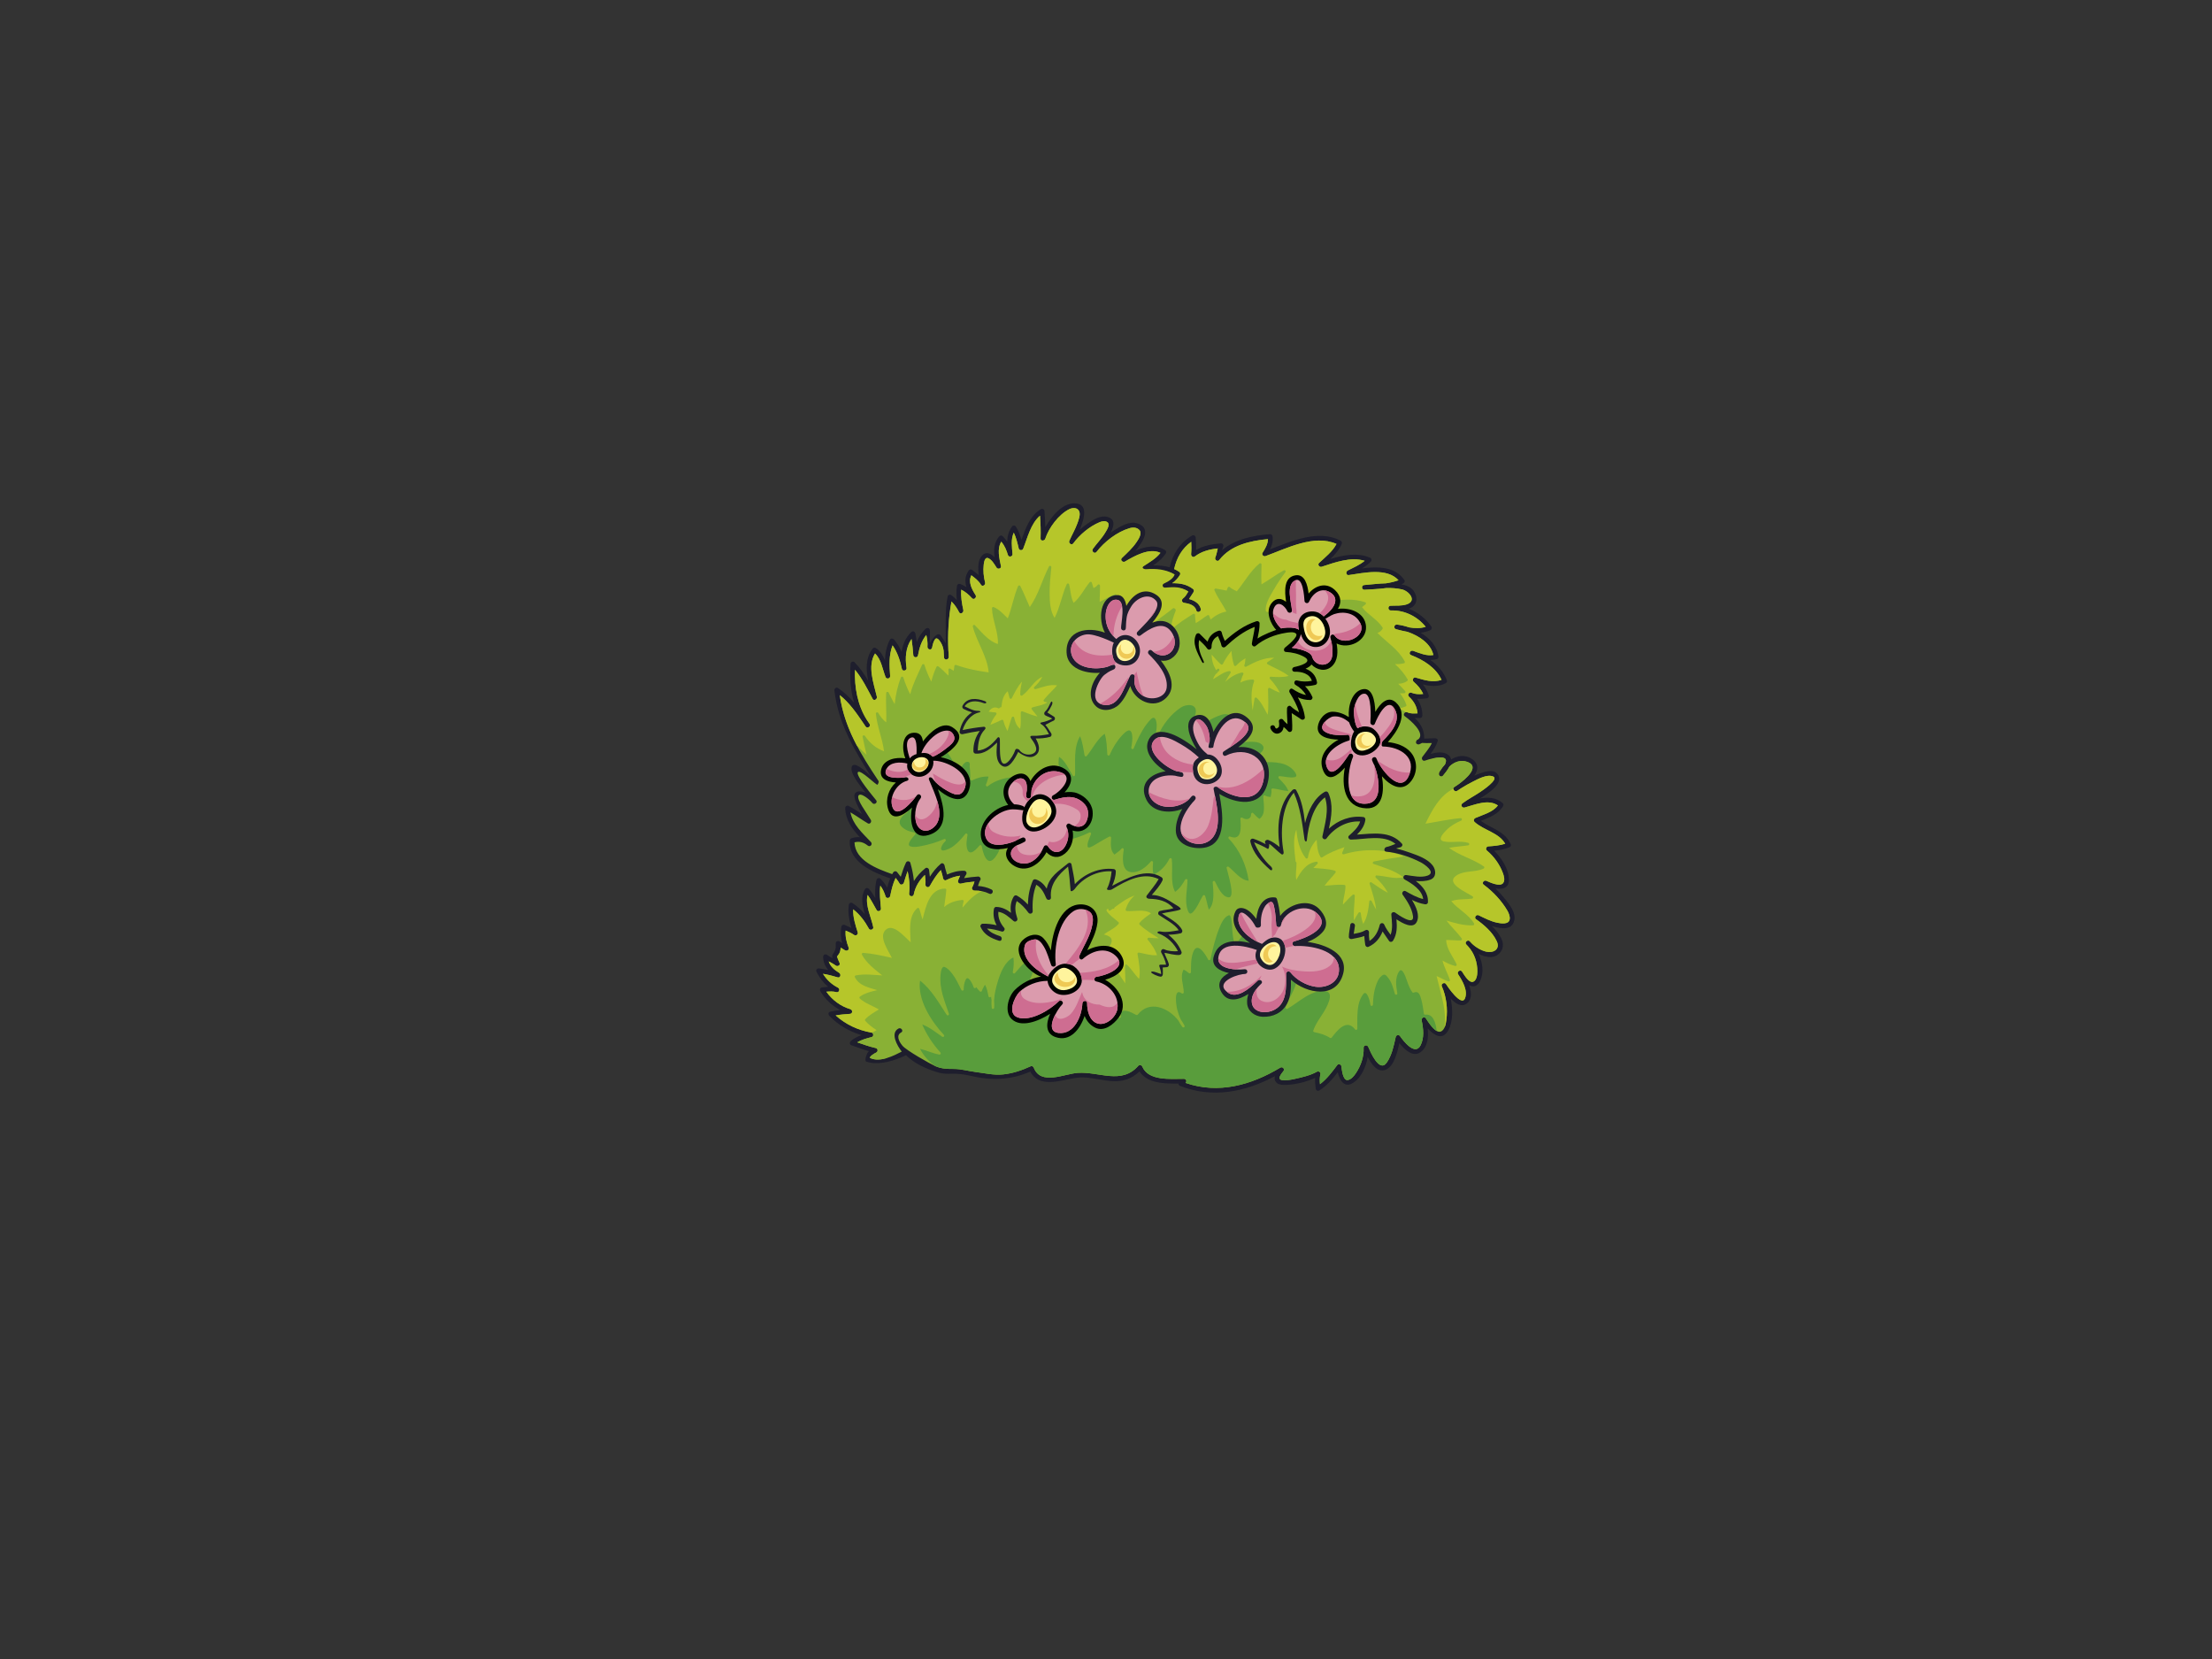 <?xml version="1.0" encoding="utf-8"?>
<!-- Generator: Adobe Illustrator 17.0.0, SVG Export Plug-In . SVG Version: 6.00 Build 0)  -->
<!DOCTYPE svg PUBLIC "-//W3C//DTD SVG 1.1//EN" "http://www.w3.org/Graphics/SVG/1.1/DTD/svg11.dtd">
<svg version="1.1" id="Layer_1" xmlns="http://www.w3.org/2000/svg" xmlns:xlink="http://www.w3.org/1999/xlink" x="0px" y="0px"
	 width="800px" height="600px" viewBox="0 0 800 600" enable-background="new 0 0 800 600" xml:space="preserve">
<rect x="0" y="0" width="800" height="600" fill="#333333" stroke="none"/>
<g>
	<path fill="#1E1E2D" d="M546.392,305.332c-2.114-4.774-7.027-5.657-10.845-8.452c3.084-1.245,6.396-2.409,8.121-5.413
		c0.189-0.333,0.068-0.789-0.211-1.026c-2.463-2.114-5.362-2.176-8.281-1.62c4.174-2.514,8.721-5.873,6.426-8.867
		c-1.648-2.147-5.455-0.617-7.376,0.153c-0.335,0.132-0.669,0.278-1.002,0.422c1.391-2.07,1.707-4.302-0.899-6.055
		c-2.469-1.663-5.232-1.212-7.529,0.214c-0.088-0.651-0.418-1.251-1.1-1.749c-1.63-1.188-4.144-0.864-6.33-0.276
		c1.06-1.427,2.036-2.874,2.6-4.639c0.177-0.551-0.398-1.047-0.904-1.023c-1.331,0.063-2.66,0.038-3.977,0.134
		c0.022-3.208-1.275-5.49-3.421-7.457c0.546-0.016,1.108-0.032,1.731,0.01c0.586,0.043,1.014-0.296,1.024-0.9
		c0.03-2.31-0.668-4.317-1.909-6.073c1.112,0.082,2.228-0.015,3.463-0.137c0.57-0.056,0.913-0.601,0.747-1.14
		c-0.46-1.496-1.205-2.754-2.126-3.898c2.738,0.662,5.521,0.928,8.169-0.392c0.412-0.204,0.701-0.617,0.522-1.096
		c-1.156-3.068-3.351-5.491-5.985-7.372c0.773,0.002,1.562-0.089,2.373-0.308c0.349-0.095,0.61-0.514,0.568-0.87
		c-0.458-3.75-3.124-6.685-6.453-8.68c1.178-0.112,2.345-0.389,3.491-0.912c0.496-0.229,0.753-0.807,0.422-1.293
		c-2.023-2.935-4.933-5.182-8.227-6.437c0.353-0.125,0.695-0.279,1.022-0.469c2.285-1.354,2.204-4.083,0.713-6.074
		c-1.018-1.36-2.702-1.997-4.449-2.317c0.237-0.093,0.472-0.187,0.707-0.292c0.498-0.221,0.755-0.809,0.42-1.291
		c-3.393-4.909-9.648-4.868-15.314-4.166c1.166-0.698,2.269-1.491,3.242-2.511c0.374-0.389,0.221-1.115-0.271-1.329
		c-4.602-2.008-9.687-0.994-14.421,0.445c1.684-1.596,3.248-3.31,4.14-5.48c0.179-0.44,0.04-0.921-0.391-1.147
		c-7.988-4.171-17.615,0.07-25.575,3.139c0.729-1.463,1.192-3.008,0.931-4.704c-0.068-0.46-0.422-0.833-0.915-0.794
		c-6.077,0.483-12.652,1.777-17.338,5.809c0.108-0.422,0.235-0.838,0.41-1.246c0.249-0.582-0.157-1.287-0.831-1.232
		c-3.176,0.26-6.264,0.805-8.988,2.38c0.044-1.513-0.018-3.02-0.126-4.544c-0.05-0.682-0.793-0.965-1.339-0.643
		c-4.345,2.537-6.955,6.645-8.073,11.473c-1.917-0.574-3.917-0.72-5.967-0.685c1.773-1.219,3.417-2.545,4.628-4.433
		c0.189-0.29,0.082-0.833-0.207-1.025c-3.327-2.227-7.251-1.427-10.823,0.134c3.074-3.591,5.816-8.301,0.528-9.94
		c-2.777-0.858-6.157,1.233-8.376,2.637c-0.377,0.239-0.755,0.492-1.13,0.749c1.347-2.522,1.707-4.903-1.18-5.675
		c-2.564-0.683-5.192,1.048-7.197,2.442c-0.934,0.654-1.883,1.379-2.791,2.16c1.789-4.251,3.132-9.454-1.943-9.514
		c-4.226-0.049-8.179,4.446-10.512,8.659c-0.05-1.959-0.169-3.917-0.307-5.878c-0.05-0.676-0.795-0.979-1.339-0.647
		c-3.937,2.399-5.479,6.891-6.993,11.097c-0.474-1.681-1.062-3.31-2.013-4.818c-0.283-0.446-1.03-0.511-1.355-0.075
		c-1.299,1.729-1.723,3.591-1.789,5.536c-0.466-0.713-1.008-1.384-1.652-2.015c-0.335-0.327-0.915-0.248-1.207,0.087
		c-1.931,2.22-2.058,4.879-1.7,7.569c-1.339-1.359-2.969-2.227-4.505-0.655c-1.542,1.579-1.556,4.538-1.193,7.126
		c-0.753-0.642-1.566-1.23-2.369-1.877c-0.343-0.275-0.928-0.298-1.211,0.087c-1.452,1.991-1.512,4.079-0.889,6.11
		c-0.681-0.434-1.409-0.806-2.206-1.112c-0.498-0.189-1.124,0.016-1.221,0.601c-0.285,1.781-0.243,3.517-0.04,5.251
		c-0.574-0.657-1.212-1.26-1.957-1.802c-0.51-0.376-1.259-0.189-1.397,0.48c-1.028,4.888-0.605,11.945-0.647,16.892
		c-0.382-0.447-1.7-2.946-2.227-3.178c-1.349-0.592-2.87,2.161-3.546,3.03c-0.159-0.84,0.2-3.979-0.061-4.82
		c-0.207-0.678-1.012-0.68-1.456-0.276c-1.512,1.379-2.518,3.005-3.226,4.787c-0.137-1.033-0.293-2.062-0.502-3.09
		c-0.149-0.74-0.936-1.06-1.502-0.499c-2.014,1.991-3.07,4.496-3.467,7.158c-0.703-1.626-1.592-3.159-2.762-4.487
		c-0.42-0.474-1.156-0.516-1.476,0.106c-1.235,2.391-1.69,4.893-1.793,7.449c-0.68-1.714-1.6-3.28-3.184-4.399
		c-0.365-0.26-0.899-0.308-1.209,0.087c-2.656,3.398-2.475,7.605-1.658,11.714c-1.403-2.406-2.955-4.705-4.949-6.737
		c-0.423-0.434-1.349-0.147-1.399,0.48c-0.384,4.702-0.084,9.595,1.239,14.157c-1.715-2.011-3.618-3.846-5.884-5.334
		c-0.548-0.359-1.301,0.238-1.233,0.833c1.357,11.918,6.876,20.988,13.228,31.197c-2.132-2.186-6.659-6.103-7.031-3.151
		c-0.371,2.955,4.814,8.357,5.039,9.002c-1.024-0.506-3.359-0.929-3.915,0.502c-0.554,1.434,1.345,4.836,2.648,7.223
		c-1.572-1.036-3.14-2.078-4.832-2.935c-0.596-0.303-1.257,0.195-1.231,0.831c0.179,4.372,2.546,7.508,5.294,10.48
		c-0.962-0.092-1.968,0.028-3.058,0.393c-0.396,0.133-0.548,0.486-0.568,0.871c-0.444,7.778,8.422,11.471,14.501,13.6
		c0.034,0.012,0.07,0.016,0.104,0.028c-0.458,1.092-0.799,2.228-1.088,3.385c-0.626-1.2-1.423-2.281-2.465-3.288
		c-0.488-0.466-1.257-0.108-1.403,0.486c-0.542,2.188-0.554,4.369-0.414,6.561c-0.674-1.152-1.397-2.269-2.279-3.301
		c-0.44-0.514-1.118-0.474-1.476,0.108c-1.62,2.622-0.945,5.891-0.046,8.994c-1.293-1.546-2.779-2.915-4.555-4.063
		c-0.464-0.297-1.144,0.096-1.221,0.602c-0.438,2.875,0.132,5.714,0.937,8.476c-0.795-0.377-1.608-0.707-2.415-1.108
		c-0.494-0.249-1.116,0.06-1.218,0.598c-0.396,2.072-0.229,4.031,0.285,5.971c-0.307-0.181-0.614-0.369-0.913-0.574
		c-0.592-0.418-1.46-0.092-1.413,0.707c0.1,1.763-0.142,2.566-1.098,3.975c-0.231,0.341-0.221,0.815-0.098,1.325
		c-0.666-0.357-1.333-0.723-1.949-1.176c-0.61-0.454-1.425-0.064-1.415,0.711c0.022,1.919,0.739,3.461,1.849,4.742
		c-1.096-0.237-2.196-0.426-3.323-0.558c-0.57-0.064-1.289,0.486-0.974,1.128c1.084,2.209,2.473,4.039,4.258,5.517
		c-0.709,0.04-1.429,0.125-2.196,0.201c-0.681,0.068-0.974,0.779-0.646,1.341c1.684,2.895,4.206,5.272,7.157,6.846
		c-1.223,0.145-2.439,0.345-3.648,0.639c-0.683,0.164-0.674,1.04-0.271,1.453c3.222,3.329,7.258,5.682,11.66,6.986
		c-1.375,0.502-2.668,1.152-3.873,2.144c-0.438,0.361-0.56,1.245,0.106,1.478c2.144,0.755,4.266,1.546,6.447,2.176
		c-0.721,0.446-1.759,3.521-0.97,3.782c4.612,1.534,10.309-0.357,14.37-2.301c3.196,3.116,7.611,5.099,11.986,6.324
		c1.423,0.398,2.939,0.406,4.401,0.369c2.403-0.064,4.642,0.193,6.969,0.747c7.591,1.803,14.527,1.55,21.64-1.534
		c3.08,6.083,10.763,3.212,16.209,2.309c4.341-0.719,8.745,0.783,13.062,1.14c4.003,0.329,7.424-0.811,10.205-3.509
		c2.783,4.397,9.046,4.437,14.089,4.401c-0.012,0.333,0.153,0.683,0.474,0.807c11.815,4.662,23.662,2.265,34.407-3.505
		c-0.175,0.622-0.179,1.253,0.151,1.839c0.749,1.345,2.552,1.377,3.899,1.337c3.335-0.1,7.276-1.068,10.484-2.537
		c-0.082,1.281,0.064,2.518,0.207,3.887c0.068,0.655,0.783,1,1.339,0.642c2.692-1.718,4.73-4.055,6.637-6.549
		c0.725,2.935,2.387,5.935,5.734,3.702c2.785-1.855,4.499-5.673,5.101-9.251c1.428,2.771,3.552,5.718,6.428,4.65
		c3.066-1.136,4.28-6.175,5.003-9.665c1.901,2.381,4.927,5.24,7.665,3.292c2.626-1.871,2.925-5.396,2.598-8.609
		c2.287,2.518,5.39,4.533,7.488,0.634c1.687-3.132,1.65-7.537,0.825-11.455c1.813,1.955,4.049,3.381,6.025,1.662
		c1.751-1.526,1.496-4.064,0.634-6.457c1.516,0.767,3.072,0.59,4.124-1.819c1.287-2.935,0.731-6.481-0.699-9.516
		c2.971,1.506,6.388,1.919,8.227-1.096c1.731-2.839-0.67-6.288-3.451-8.994c3.72,1.221,7.764,1.59,8.221-2.558
		c0.287-2.586-1.887-5.272-3.371-7.139c-1.076-1.349-2.258-2.662-3.527-3.875c2.487,0.401,4.915-0.024,4.888-3.168
		c-0.032-3.823-2.584-7.725-5.374-10.492c1.887-0.185,3.75-0.486,5.525-1.229C546.277,306.259,546.591,305.782,546.392,305.332z"/>
	<path fill="#89B135" d="M543.629,319.373c-1.156,1.51-4.909-0.321-6.083-0.819c-0.857-0.365-1.756,0.807-0.942,1.417
		c3.349,2.477,6.447,5.758,8.542,9.356c0.524,0.903,0.978,2.012,0.861,3.072c-0.233,2.084-3.192,1.59-4.491,1.325
		c-2.361-0.486-4.591-1.658-6.75-2.698c-0.853-0.41-1.753,0.843-0.94,1.417c2.907,2.048,5.985,4.706,7.502,7.978
		c1.347,2.899-1.231,4.361-3.807,3.766c-1.837-0.426-3.802-1.578-5.21-2.951c-0.257-0.297-0.518-0.582-0.789-0.843
		c-0.688-0.674-1.895,0.389-1.267,1.132c0.221,0.261,0.47,0.522,0.741,0.791c2.226,2.482,3.323,5.694,3.313,9.042
		c-0.002,1.16-0.247,3.176-1.484,3.698c-1.209,0.514-2.654-1.466-3.503-2.783c-0.193-0.321-0.381-0.614-0.546-0.871
		c-0.608-0.924-2.012,0.04-1.413,0.972c1.49,2.273,3.642,5.898,2.447,8.741c-1.289,3.08-6.328-4.361-6.846-5.2
		c-0.504-0.823-1.909-0.12-1.514,0.771c1.668,3.762,2.17,8.119,1.646,12.19c-0.171,1.337-0.538,3.533-1.933,4.164
		c-2.022,0.911-4.696-3.566-5.485-4.738c-0.586-0.871-1.699-0.117-1.512,0.771c0.612,2.935,0.998,6.252-0.42,9.014
		c-2.002,3.899-6.292-1.734-7.42-3.377c-0.428-0.618-1.391-0.402-1.548,0.313c-0.686,3.12-1.379,6.577-3.226,9.251
		c-2.69,3.895-5.943-3.931-6.724-5.666c-0.388-0.867-1.707-0.65-1.66,0.349c0.142,3.26-1.018,6.545-2.831,9.223
		c-0.678,0.996-1.688,2.264-2.965,2.429c-1.757,0.225-2.116-4.027-2.227-4.935c-0.082-0.683-1.028-1.14-1.502-0.498
		c-1.883,2.538-3.762,5.019-6.258,6.93c-0.11-1.197-0.139-2.361,0.161-3.61c0.191-0.795-0.715-1.213-1.327-0.871
		c-2.355,1.317-5.29,1.979-7.9,2.562c-1.45,0.325-3.026,0.59-4.517,0.438c-2.162-0.217-0.383-2.305,0.353-3.232
		c0.612-0.775-0.297-1.771-1.134-1.269c-10.534,6.344-22.413,9.632-34.258,5.521c0.538-0.522,0.285-1.469-0.606-1.478
		c-4.684-0.028-12.776,0.891-15.035-4.417c-0.251-0.582-1.014-0.779-1.456-0.277c-6.039,6.914-14.23,1.999-21.879,2.538
		c-4.931,0.349-13.373,4.654-15.913-1.875c-0.156-0.405-0.658-0.719-1.092-0.518c-3.212,1.474-6.442,2.578-9.976,2.951
		c-3.397,0.358-6.589-0.458-9.922-0.867c-2.726-0.333-5.22-1.128-8.01-1.112c-2.483,0.012-4.493-0.064-6.729-1.064
		c-1.562-0.695-10.291-5.549-11.793-7.36c-1.502-1.815-2.176-3.842-0.43-4.77c0.976-0.514-0.002-1.923-0.97-1.413
		c-3.042,1.618-0.534,6.167,1.172,8.34c-2.843,1.478-7.721,3.959-11.349,2.357c-0.739-0.325,1.385-1.707,2.06-1.991
		c0.779-0.325,0.731-1.458-0.118-1.65c-2.287-0.522-4.487-1.293-6.687-2.072c1.588-0.936,3.321-1.434,5.174-1.887
		c0.843-0.209,0.677-1.51-0.12-1.646c-4.818-0.851-9.257-2.943-12.865-6.2c1.718-0.305,3.449-0.434,5.192-0.558
		c1.016-0.076,1.004-1.433,0.106-1.698c-3.497-1.028-6.577-3.341-8.669-6.316c1.223-0.116,2.401-0.165,3.674,0.153
		c0.968,0.241,1.395-1.172,0.548-1.606c-2.339-1.209-4.104-2.871-5.435-5.027c1.801,0.305,3.559,0.743,5.32,1.285
		c0.994,0.305,1.315-1.14,0.544-1.61c-1.739-1.06-3.206-2.345-3.802-4.16c0.873,0.47,1.765,0.912,2.568,1.51
		c0.631,0.462,1.745-0.084,1.371-0.936c-0.126-0.293-1.008-2.196-0.869-2.401c0.259-0.382,0.604-0.731,0.813-1.144
		c0.321-0.642,0.423-1.321,0.442-2.007c0.516,0.293,1.034,0.586,1.528,0.931c0.653,0.454,1.7-0.064,1.367-0.936
		c-0.791-2.044-1.265-4.027-1.08-6.159c1.03,0.446,2.064,0.855,2.989,1.538c0.681,0.502,1.642-0.08,1.369-0.932
		c-0.859-2.678-1.733-5.461-1.64-8.287c2.435,1.871,4.206,4.304,5.706,7.019c0.401,0.723,1.723,0.281,1.562-0.546
		c-0.661-3.369-3.056-8.111-2.026-11.668c1.237,1.723,2.184,3.618,3.248,5.465c0.436,0.759,1.628,0.269,1.56-0.546
		c-0.229-2.795-0.594-5.537-0.243-8.295c0.879,1.156,1.468,2.429,1.921,3.903c0.255,0.831,1.478,0.683,1.646-0.116
		c0.48-2.273,0.968-4.509,1.981-6.577c0.516,0.642,1.034,1.285,1.439,2.032c0.393,0.727,1.353,0.301,1.546-0.317
		c0.436-1.401,0.851-2.803,1.349-4.18c0.596,2.658,0.869,5.304,0.55,8.083c-0.126,1.088,1.47,1.433,1.68,0.337
		c0.544-2.815,2.018-5.123,4.033-7.043c0.155,1.132,0.293,2.265,0.183,3.417c-0.088,0.96,1.114,1.426,1.61,0.546
		c1.166-2.048,2.345-4.035,3.985-5.702c0.279,0.952,0.598,1.887,0.757,2.883c0.08,0.494,0.596,1,1.14,0.743
		c1.662-0.783,3.28-1.393,5.041-1.598c-0.251,0.53-0.47,1.076-0.691,1.658c-0.275,0.735,0.301,1.369,1.058,1.185
		c1.6-0.39,3.214-0.582,4.842-0.719c-0.229,0.686-0.421,1.385-0.811,2.032c-0.355,0.59,0.237,1.245,0.833,1.229
		c1.897-0.032,3.666,0.293,5.376,1.132c0.992,0.486,1.747-1.052,0.753-1.538c-1.554-0.767-3.192-1.156-4.888-1.269
		c0.253-0.735,0.444-1.486,0.859-2.172c0.341-0.574-0.225-1.281-0.833-1.237c-1.694,0.129-3.373,0.281-5.035,0.578
		c0.191-0.426,0.405-0.843,0.687-1.245c0.437-0.642,0.07-1.401-0.709-1.421c-2.237-0.052-4.182,0.506-6.163,1.365
		c-0.289-1.088-0.685-2.148-0.889-3.264c-0.104-0.574-0.787-1.108-1.341-0.647c-1.628,1.365-2.867,2.971-3.979,4.702
		c-0.088-0.803-0.201-1.606-0.287-2.425c-0.064-0.598-0.811-1.076-1.339-0.647c-1.658,1.345-3.084,2.879-4.142,4.634
		c-0.191-2.208-0.652-4.389-1.285-6.589c-0.209-0.723-1.273-0.735-1.576-0.088c-0.785,1.662-1.355,3.393-1.897,5.135
		c-0.422-0.542-0.865-1.068-1.275-1.638c-0.404-0.554-1.14-0.429-1.475,0.109c-0.119,0.193-0.231,0.385-0.339,0.578
		c-0.028-0.012-0.052-0.024-0.082-0.036c-5.32-1.867-13.377-4.883-13.557-11.471c1.821-0.462,3.252-0.044,4.814,1.176
		c0.885,0.695,1.867-0.498,1.122-1.293c-3.078-3.272-6.549-6.272-7.404-10.729c2.144,1.245,4.146,2.714,6.284,3.975
		c0.797,0.47,1.49-0.57,1.084-1.253c-1.688-2.827-5.12-7.264-4.491-8.699c0.628-1.435,3.903,1.166,5.019,2.574
		c0.679,0.861,2.092-0.086,1.413-0.97c-0.861-1.116-7.553-8.986-6.611-10.15c0.939-1.164,6.83,5.006,7.125,4.509
		c0.333-0.562,0.51-1.078,0.347-1.32c-6.569-9.857-12.403-19.307-14.025-31.049c3.389,2.674,5.89,6.262,8.316,9.828
		c0.323,0.514,0.661,1.018,1.022,1.51c0.658,0.882,2.042-0.053,1.413-0.971c-0.311-0.457-0.622-0.916-0.936-1.373
		c-3.399-5.344-4.551-11.874-4.318-18.176c2.636,3.169,4.435,6.884,6.392,10.517c0.498,0.923,1.717,0.093,1.514-0.771
		c-1.118-4.771-3.501-11.089-0.656-15.64c2.263,2.162,2.694,5.664,3.8,8.503c0.349,0.895,1.733,0.633,1.662-0.348
		c-0.271-3.789-0.502-7.551,0.881-11.087c1.779,2.516,2.74,5.555,3.383,8.553c0.207,0.943,1.811,0.601,1.664-0.35
		c-0.562-3.664-0.313-7.488,1.813-10.497c0.303,1.927,0.49,3.863,0.631,5.821c0.07,0.961,1.518,1.061,1.692,0.105
		c0.514-2.755,1.273-5.283,3.009-7.384c0.339,1.381,0.526,2.771,0.426,4.224c-0.074,1.069,1.453,1.448,1.682,0.336
		c0.211-1.039,0.415-2.07,1.024-2.962c0.791-1.166,1.915,0.801,2.186,1.246c0.512,0.841,0.801,1.807,0.95,2.796
		c0.038,0.821,0.082,1.644,0.134,2.469c0.078,1.126,1.674,0.957,1.711-0.124c0.024-0.677-0.012-1.506-0.126-2.371
		c-0.263-5.956,0.034-11.865,1.128-17.735c1.15,1.116,2.01,2.435,2.769,3.906c0.49,0.942,1.698,0.081,1.516-0.774
		c-0.528-2.476-0.958-4.903-0.749-7.408c1.504,0.767,2.738,1.824,3.911,3.106c0.678,0.743,1.773-0.344,1.267-1.133
		c-1.381-2.149-2.742-4.75-1.534-7.175c1.305,0.996,2.59,1.922,3.459,3.406c0.526,0.891,1.741,0.109,1.514-0.774
		c-0.54-2.115-0.741-4.294-0.498-6.468c0.08-0.701,0.351-2.807,1.544-2.383c1.395,0.497,2.365,2.335,3.13,3.483
		c0.444,0.66,1.739,0.321,1.564-0.547c-0.588-2.901-1.492-6.245,0.12-8.881c1.178,1.408,1.865,3.048,2.399,4.837
		c0.281,0.938,1.741,0.601,1.66-0.348c-0.209-2.614-0.656-5.352,0.464-7.736c0.873,1.816,1.325,3.788,1.797,5.755
		c0.175,0.712,1.315,0.749,1.578,0.09c1.61-4.017,2.712-9.061,6.113-11.993c0.181,2.745,0.305,5.485,0.195,8.24
		c-0.04,1.051,1.423,0.938,1.694,0.104c1.303-3.988,4.868-8.773,8.637-10.667c1.166-0.586,2.939-0.745,3.608,0.685
		c0.586,1.243-0.197,3.215-0.614,4.388c-0.785,2.198-1.99,4.212-2.917,6.346c-0.371,0.856,0.821,1.759,1.415,0.938
		c2.283-3.135,5.872-6.135,9.442-7.635c0.857-0.359,1.99-0.654,2.835-0.093c1.253,0.835-0.177,2.93-0.685,3.789
		c-1.255,2.131-3.042,3.893-4.481,5.892c-0.638,0.883,0.614,2.006,1.297,1.121c2.849-3.696,7.41-7.229,11.897-8.569
		c1.269-0.38,2.742-0.364,3.662,0.719c1.034,1.222-0.438,3.365-1.118,4.367c-1.45,2.138-3.415,3.919-5.27,5.697
		c-0.743,0.711,0.343,1.73,1.132,1.267c3.411-1.998,8.795-5.103,12.811-3.134c-1.62,2.102-3.993,3.405-6.189,4.853
		c-0.719,0.474-0.293,1.62,0.548,1.562c3.692-0.264,7.474-0.507,10.751,1.391c-1.227,1.661-3.001,2.621-4.905,3.451
		c-0.859,0.375-0.654,1.744,0.351,1.661c3.281-0.256,6.669-0.759,9.534,1.055c-0.546,0.917-1.014,1.845-1.937,2.525
		c-0.572,0.416-0.446,1.428,0.319,1.546c1.715,0.263,3.999,0.773,4.505,2.755c0.275,1.07,1.889,0.49,1.616-0.575
		c-0.51-1.996-2.355-3.016-4.25-3.536c0.554-0.738,0.958-1.551,1.556-2.387c0.259-0.36,0.307-0.902-0.086-1.208
		c-2.329-1.797-4.892-2.165-7.575-2.117c1.112-0.801,2.082-1.775,2.835-3.043c0.179-0.302,0.086-0.826-0.207-1.028
		c-0.624-0.423-1.259-0.774-1.905-1.064c0-0.004,0.002-0.005,0.002-0.007c0.887-4.053,2.877-7.47,6.177-9.844
		c0.076,1.482,0.096,2.948-0.044,4.442c-0.066,0.688,0.669,1.375,1.327,0.875c2.477-1.886,5.31-2.575,8.304-2.908
		c-0.269,1.085-0.42,2.195-0.867,3.239c-0.367,0.862,0.797,1.739,1.419,0.937c4.174-5.379,11.132-6.96,17.615-7.554
		c-0.032,1.821-1.004,3.428-1.974,4.973c-0.41,0.662,0.404,1.423,1.058,1.185c7.625-2.763,17.591-8.012,25.698-4.413
		c-1.437,2.775-4.072,4.776-6.308,6.891c-0.656,0.623,0.177,1.618,0.934,1.368c4.814-1.581,10.512-3.689,15.573-2.157
		c-1.815,1.507-3.995,2.431-6.113,3.496c-0.789,0.398-0.693,1.811,0.349,1.661c5.471-0.777,13.764-2.769,17.998,1.873
		c-1.488,0.541-3.021,0.886-4.577,1.112c-2.622,0.06-5.23,0.412-7.842,0.622c-1.104,0.087-0.982,1.783,0.122,1.709
		c2.622-0.176,5.29-0.254,7.898-0.627c1.907-0.041,3.812,0.069,5.694,0.509c2.449,0.572,5.455,4.032,1.799,5.36
		c-1.871,0.679-4.019,0.437-5.971,0.539c-1.108,0.059-0.978,1.752,0.124,1.709c4.856-0.186,9.576,2.147,12.588,5.911
		c-1.966,0.622-3.977,0.551-5.983,0.206c-1.486-0.505-2.977-0.846-4.372-1.012c-1.092-0.127-1.413,1.406-0.333,1.681
		c1.365,0.35,2.75,0.706,4.144,0.96c4.19,1.423,8.408,4.258,9.319,8.369c-2.55,0.413-4.931-0.669-7.33-1.524
		c-1.022-0.366-1.795,1.134-0.757,1.538c4.429,1.719,9.008,4.509,11.042,8.967c-3.086,1.11-6.302,0.068-9.38-0.838
		c-0.861-0.256-1.327,0.95-0.731,1.487c1.478,1.325,2.698,2.687,3.469,4.449c-1.417,0.128-2.74,0.157-4.182-0.428
		c-0.897-0.365-1.666,0.735-0.937,1.416c1.801,1.689,2.887,3.645,3.082,6.027c-1.247,0.037-2.496,0.176-3.678-0.377
		c-0.849-0.399-1.763,0.852-0.937,1.416c1.859,1.27,7.713,6.219,4.808,8.426c-0.046,0.009-0.09,0.016-0.136,0.028
		c-0.295,0.073-0.48,0.368-0.552,0.639c-0.01,0.037-0.022,0.074-0.032,0.11c-0.215,0.798,0.733,1.206,1.325,0.874
		c0.269-0.158,0.548-0.294,0.835-0.419c0.787,0.07,2.391,0.064,3.554,0.045c-0.851,1.831-2.237,3.339-3.421,4.981
		c-0.48,0.671,0.076,1.669,0.936,1.368c1.853-0.648,3.734-1.112,5.708-1.127c2.14-0.019,2.14,1.186,1.512,2.515
		c-0.907,0.948-1.646,2.028-2.136,3.121c-0.391,0.871,0.779,1.705,1.415,0.938c0.672-0.805,1.69-2.031,2.335-3.316
		c1.735-1.646,4.063-2.557,6.529-1.657c4.602,1.685-0.488,6.106-3.361,8.159c-0.45,0.292-0.899,0.588-1.339,0.889
		c-0.911,0.635,0.026,1.981,0.97,1.414c0.432-0.255,0.945-0.593,1.506-0.987c1.341-0.844,2.724-1.617,4.136-2.331
		c1.897-0.963,5.172-2.788,7.346-1.889c2.361,0.975-4.066,5.225-4.8,5.713c-2.066,1.37-4.284,2.53-6.272,4.008
		c-0.803,0.598-0.161,1.763,0.771,1.516c3.776-1.014,8.488-3.162,12.048-0.761c-1.851,2.502-5.415,3.341-8.139,4.549
		c-0.588,0.261-0.777,0.996-0.273,1.453c3.363,3.044,8.709,3.81,11.058,7.854c-1.979,0.65-4.047,0.807-6.131,0.96
		c-0.737,0.052-1.078,1.02-0.5,1.502c2.556,2.128,4.587,4.959,5.76,8.071C543.914,316.743,544.398,318.369,543.629,319.373z"/>
	<path fill="#599D3C" d="M515.448,366.978c-0.265,0.036-0.45-0.189-0.49-0.418c-0.267-1.634-0.429-3.329-0.887-4.923
		c-0.418-1.466-0.827-3.477-2.787-2.638c-0.187,0.08-0.415-0.012-0.526-0.169c-0.885-1.257-1.387-2.634-1.897-4.075
		c-0.341-0.98-1.642-5.156-2.827-3.457c-1.584,2.277-1.122,5.408-0.664,7.978c0.092,0.506-0.739,0.667-0.881,0.185
		c-0.59-1.988-1.124-4.236-2.469-5.862c-0.757-0.915-1.229-1.562-2.263-0.707c-0.626,0.514-1.114,1.148-1.464,1.879
		c-1.257,2.638-1.67,5.661-1.745,8.561c-0.016,0.574-0.857,0.663-0.909,0.064c-0.08-0.899-1.235-5.738-2.628-3.834
		c-0.893,1.217-1.458,2.606-1.727,4.096c-0.496,2.762-0.402,5.553-0.38,8.348c0.006,0.454-0.546,0.655-0.825,0.289
		c-3.066-4.003-6.408,0.341-8.474,2.983c-0.11,0.145-0.381,0.217-0.542,0.112c-1.769-1.16-3.696-1.674-5.744-2.104
		c-0.221-0.044-0.436-0.297-0.357-0.534c0.799-2.429,2.327-4.409,3.672-6.549c1.002-1.598,4.234-7.195,0.845-7.709
		c-5.095-0.767-9.733,3.991-13.824,6.328c-0.325,0.189-0.795-0.044-0.703-0.462c0.385-1.715,1.301-3.188,2.14-4.706
		c0.54-0.98,3.403-6.75,0.633-6.473c-4.333,0.434-7.043,4.722-10.07,7.372c-0.289,0.257-0.827-0.092-0.703-0.458
		c1.006-3.044,2.504-6.015,3.076-9.179c0.163-0.899,0.992-4.168-0.341-4.316c-0.982-0.104-1.881,0.426-2.608,1.04
		c-2.863,2.429-4.563,5.834-6.754,8.817c-0.245,0.337-0.763,0.101-0.795-0.265c-0.355-3.634,1.303-7.404,2.084-10.893
		c0.43-1.927,0.96-4.088,0.596-6.071c-0.1-0.562-0.632-2.678-1.45-2.032c-1.434,1.136-2.515,2.437-3.463,3.999
		c-0.185,0.313-0.717,0.366-0.835-0.048c-0.47-1.618-0.679-3.24-0.801-4.923c-0.062-0.859-0.13-5.621-1.267-5.2
		c-1.821,0.674-2.789,3.1-3.457,4.762c-1.442,3.59-2.321,7.356-3.152,11.118c-0.078,0.349-0.628,0.538-0.821,0.169
		c-1.09-2.06-4.017-6.89-5.521-2.481c-0.771,2.253-0.683,4.629-0.713,6.978c-0.006,0.385-0.429,0.646-0.751,0.373
		c-0.604-0.51-1.211-0.956-1.909-1.289c-1.423,2.626,0,5.404,0.054,8.223c0.008,0.414-0.428,0.618-0.749,0.377
		c-3.058-2.281-1.941,4.694-1.594,5.963c0.333,1.204,0.737,2.397,1.279,3.521c0.496,0.686,0.931,1.405,1.297,2.136l0.006,0.012
		h-0.002c0.016,0.036,0.038,0.068,0.054,0.104c0.237,0.482-0.506,0.795-0.805,0.41c-0.528-0.691-1.008-1.474-1.431-2.301
		c-3.572-4.629-10.424-7.532-14.698-2.14c-0.127,0.161-0.368,0.197-0.544,0.112c-1.048-0.514-2.212-1.229-3.369-1.437
		c-1.988-0.345-2.297,0.313-2.172,2.016c0.016,0.233-0.173,0.486-0.424,0.486c-3.224,0.012-7.016-4.152-9.731-1.14
		c-0.247,0.273-0.626,0.161-0.773-0.145c-1.169-2.461-2.514-6.469-5.918-4.429c-0.247,0.149-0.59,0.068-0.687-0.221
		c-1.08-3.228-3.244-5.625-6.71-3.517c-0.393,0.241-0.845-0.148-0.664-0.574c0.791-1.867,2.18-6.324-1.508-5.665
		c-2.53,0.45-4.722,2.124-6.451,3.943c-0.359,0.382-0.95-0.02-0.751-0.498c1.293-3.06,3.126-6.288,2.192-9.657
		c-2.973,0.871-4.931,3.429-6.89,5.706c-0.299,0.349-0.873,0.06-0.791-0.385c0.335-1.783,0.456-3.497,0.221-5.268
		c-3.053,1.385-4.644,5.445-5.557,8.408c-0.689,2.245-1.295,4.654-1.437,7.047c0.084,0.875,0.096,1.759,0.054,2.67
		c-0.028,0.574-0.841,0.666-0.909,0.068c-0.101-0.936-0.117-1.891-0.064-2.855c-0.042-0.426-0.11-0.847-0.191-1.269
		c-0.016,0.032-0.028,0.064-0.04,0.101c-0.137,0.349-0.751,0.333-0.837-0.048c-0.333-1.494-0.538-2.963-1.309-4.268
		c-0.412,0.743-0.859,1.466-1.136,2.277c-0.09,0.269-0.516,0.333-0.707,0.145c-0.468-0.47-0.942-0.98-1.303-1.554
		c-0.026,0.044-0.052,0.088-0.076,0.133c-0.181,0.317-0.723,0.357-0.835-0.048c-0.239-0.827-2.038-4.846-2.959-2.67
		c-0.48,1.128-0.685,2.16-0.655,3.381c0.014,0.542-0.658,0.634-0.881,0.185c-0.974-1.943-1.881-4.003-3.218-5.742
		c-0.733-0.944-1.61-2.007-2.748-2.51c-1.213-0.526-1.464,2.044-1.544,2.847c-0.486,4.854,1.478,9.54,3.029,14.037
		c0.167,0.482-0.518,0.843-0.803,0.406c-2.847-4.328-5.483-9.151-9.643-12.371c-0.99,6.934,4.128,14.796,8.599,19.59
		c0.404,0.43-0.108,1.016-0.594,0.687c-2.325-1.586-4.549-3.453-7.215-4.413c1.606,3.674,3.853,7.143,6.563,10.086
		c0.295,0.317,0.096,0.875-0.387,0.791c-2.397-0.446-4.607-1.506-6.964-2.088c1.293,2.598,3.228,4.654,5.519,6.264
		c2.193,0.956,4.176,1.028,6.617,1.02c2.791-0.016,5.284,0.779,8.01,1.112c3.333,0.41,6.525,1.225,9.922,0.867
		c3.533-0.373,6.764-1.478,9.976-2.951c0.434-0.201,0.936,0.112,1.092,0.518c2.54,6.529,10.982,2.225,15.913,1.875
		c7.649-0.538,15.84,4.377,21.879-2.538c0.442-0.502,1.204-0.305,1.456,0.277c2.259,5.308,10.351,4.389,15.035,4.417
		c0.891,0.008,1.144,0.956,0.606,1.478c11.845,4.112,23.724,0.823,34.258-5.521c0.837-0.502,1.747,0.494,1.134,1.269
		c-0.737,0.927-2.516,3.015-0.353,3.232c1.492,0.153,3.068-0.112,4.517-0.438c2.61-0.582,5.545-1.245,7.9-2.562
		c0.612-0.341,1.518,0.076,1.327,0.871c-0.299,1.249-0.271,2.413-0.161,3.61c2.496-1.911,4.375-4.393,6.258-6.93
		c0.474-0.642,1.419-0.185,1.502,0.498c0.111,0.907,0.47,5.16,2.227,4.935c1.277-0.165,2.287-1.433,2.965-2.429
		c1.813-2.678,2.973-5.963,2.831-9.223c-0.046-1,1.273-1.217,1.66-0.349c0.781,1.735,4.033,9.56,6.724,5.666
		c1.847-2.674,2.54-6.131,3.226-9.251c0.157-0.715,1.12-0.931,1.548-0.313c1.128,1.642,5.418,7.275,7.42,3.377
		c1.417-2.762,1.032-6.079,0.42-9.014c-0.187-0.888,0.925-1.642,1.512-0.771c0.596,0.887,2.275,3.666,3.931,4.569
		C519.221,369.728,518.295,366.588,515.448,366.978z"/>
	<path fill="#599D3C" d="M466.948,277.756c-1.022-0.783-2.18-1.356-3.439-1.649c-4.768-1.109-10.036-0.174-14.521,1.637
		c-0.474,0.192-0.871-0.564-0.412-0.802c2.228-1.151,4.547-2.311,6.513-3.893c0.992-0.798,2.67-2.16,1.496-3.544
		c-0.731-0.862-1.923-1.126-3.007-1.201c-4.441-0.303-8.601,1.399-12.959,1.801c-0.428,0.037-0.59-0.446-0.375-0.753
		c1.542-2.197,3.694-4.025,4.905-6.451c1.524-3.057-0.096-5.377-3.399-4.38c-4.083,1.237-7.402,4.213-11.423,5.472
		c-0.347,0.11-0.785-0.265-0.562-0.628c1.046-1.687,2.365-3.608,2.684-5.604c0.532-3.351-3.313-3.218-5.342-1.902
		c-3.582,2.334-6.629,6.276-8.326,10.189c-0.213,0.484-0.942,0.206-0.855-0.292c0.245-1.419,0.576-2.954,0.337-4.396
		c-0.257-1.537-0.903-2.522-2.24-1.039c-0.488,0.541-0.974,1.085-1.405,1.674c-1.951,2.674-3.351,5.63-4.62,8.675
		c-0.205,0.492-0.938,0.205-0.855-0.288c0.253-1.512,0.544-3.121,0.293-4.651c-0.464-2.866-2.325-1.166-3.578,0.182
		c-1.935,2.083-3.407,4.487-4.523,7.096c-0.181,0.421-0.837,0.271-0.865-0.17c-0.161-2.528-0.185-5.06-0.95-7.487
		c-2.835,2.088-4.276,5.388-6.491,8.064c-0.275,0.332-0.733,0.101-0.799-0.265c-0.412-2.355-0.709-4.695-1.608-6.903
		c-2.447,4.195-1.65,9.313-1.813,13.988c-0.012,0.418-0.562,0.71-0.825,0.291c-1.476-2.332-2.596-5.248-4.963-6.82
		c-0.546,3.173,0.349,6.314,0.873,9.45c0.06,0.365-0.365,0.563-0.654,0.442c-2.453-1.034-5.941-3.478-8.699-3.071
		c-2.389,0.353,0.767,4.513,1.518,5.126c1.169,0.957,2.602,1.726,3.722,2.757c0.45-0.193,0.931-0.329,1.448-0.389
		c0.582-0.068,0.644,0.839,0.064,0.907c-0.351,0.042-0.679,0.12-0.984,0.229c-0.02,0.349-0.424,0.65-0.725,0.333
		c0-0.002-0.002-0.004-0.002-0.004c-3.509,2.02-3.15,8.544,1.815,8.781c0.339,0.012,0.598,0.317,0.44,0.654
		c-0.56,1.213-1.871,4.047,0.01,4.854c1.207,0.514,2.642,0.353,3.897,0.117c2.861-0.53,5.653-1.562,8.273-2.819
		c0.397-0.189,0.686,0.301,0.56,0.626c-0.49,1.265-1.399,2.975-1.233,4.397c0.123,1.028,2.028-0.201,2.377-0.402
		c1.845-1.052,3.626-2.2,5.527-3.152c0.245-0.12,0.62,0.12,0.604,0.398c-0.123,2.148-0.399,4.481,1.185,6.135
		c0.871-0.731,1.885-1.261,2.598-2.172c0.289-0.373,0.865-0.044,0.791,0.385c-0.444,2.498-0.986,7.858,2.785,8.163
		c2.827,0.229,5.31-1.895,7.019-3.903c0.317-0.377,0.829-0.044,0.791,0.385c-0.131,1.498-0.229,2.951,0.195,4.381
		c2.544-1.197,4.447-3.204,5.71-5.726c0.211-0.418,0.811-0.277,0.863,0.165c0.46,3.907-0.63,8.171,1.187,11.805
		c1.618-1.108,2.652-2.702,3.63-4.405c0.205-0.357,0.867-0.321,0.861,0.169c-0.054,3.493-1.12,7.46,0.08,10.845
		c0.508,1.434,1.046,1.699,2.144,0.418c0.58-0.674,1.066-1.397,1.48-2.184c0.608-1.152,1.16-2.329,1.839-3.441
		c0.193-0.317,0.703-0.357,0.837,0.048c0.532,1.634,0.815,3.333,1.335,4.967c2.309-2.241,1.604-7.043,1.399-9.89
		c-0.03-0.422,0.61-0.707,0.829-0.289c0.98,1.847,2.466,5.549,4.915,5.734c2.678,0.197-0.422-9.042-0.705-10.652
		c-0.074-0.418,0.47-0.598,0.751-0.377c2.07,1.642,4.377,4.895,7.24,5.015c-0.855-5.609-3.234-11.098-7.197-15.202
		c-0.363-0.369,0.008-0.943,0.496-0.751c4.361,1.723,3.893-3.666,3.694-6.428c-0.032-0.432,0.436-0.584,0.751-0.375
		c1.417,0.942,3.136,0.564,3.116-1.327c-0.006-0.349,0.458-0.697,0.749-0.375c0.223,0.243,2.102,2.291,2.391,2.042
		c0.909-0.775,1.371-1.737,1.474-2.915c0.145-1.694-0.088-3.369-0.227-5.051c-0.026-0.321,0.355-0.63,0.653-0.442
		c0.704,0.434,1.327,0.45,2.028,0.546c0.148-0.867,0.448-1.717,0.275-2.599c-0.06-0.317,0.281-0.503,0.542-0.478
		c1.907,0.178,3.708,0.846,5.615,0.941c-0.691-1.86-2.084-3.187-3.475-4.61c-0.245-0.246-0.173-0.818,0.263-0.796
		c1.745,0.083,3.718,0.728,5.445,0.376C469.952,280.718,467.587,278.245,466.948,277.756z"/>
	<path fill="#599D3C" d="M365.696,286.071c-0.369,0.01-0.669-0.453-0.375-0.752c0.526-0.536,2.971-2.767,2.152-3.688
		c-0.648-0.729-2.22-0.457-3.051-0.316c-2.536,0.435-5.154,1.391-7.167,3.026c-0.375,0.302-0.839-0.189-0.667-0.576
		c0.42-0.936,0.608-1.939,0.944-2.898c-2.108-0.13-4.047,0.441-5.953,1.365c-0.269,0.131-0.59-0.124-0.604-0.396
		c-0.096-1.576-0.068-3.184-0.301-4.748c0.247-1.372-0.245-1.845-1.476-1.421c-0.255,0.225-0.506,0.452-0.759,0.676
		c-0.496,0.65-0.819,1.267-1.144,2.002c-0.141,0.321-0.59,0.321-0.783,0.057c-1.692-2.323-2.678-5.067-4.678-7.15
		c-0.576,0.862-0.926,1.784-1.14,2.755c0.691,0.136,1.363,0.442,2.014,0.984c0.452,0.375-0.145,1.062-0.594,0.686
		c-0.502-0.415-1.034-0.675-1.58-0.803c-0.078,0.519-0.128,1.046-0.167,1.584c-0.04,0.583-0.931,0.399-0.891-0.179
		c0.034-0.513,0.088-1.011,0.157-1.499c-3.65,0.046-7.587,5.129-7.31,8.407c0.016,0.186-0.11,0.414-0.299,0.461
		c-4.461,1.103-5.774,5.857-3.825,9.69c0.088,0.175-0.018,0.428-0.175,0.528c-1.763,1.132-3.913,3.369-1.721,5.308
		c1.271,1.124,2.767,1.634,4.417,1.923c0.333,0.06,0.48,0.494,0.255,0.747c-0.522,0.578-3.475,3.626-1.732,4.24
		c1.204,0.426,2.708,0.141,3.927-0.088c2.831-0.534,5.664-1.393,8.308-2.542c0.504-0.217,0.783,0.502,0.408,0.807
		c-1.185,0.972-2.857,4.16,0.205,3.128c1.018-0.341,1.989-0.803,2.839-1.466c1.608-1.253,2.933-2.734,4.19-4.329
		c0.295-0.373,0.859-0.044,0.789,0.385c-0.259,1.63-0.616,3.626-0.044,5.236c0.946,2.666,3.459-0.329,4.403-1.433
		c0.275-0.325,0.735-0.109,0.799,0.265c0.339,2.06,1.773,7.653,4.618,4.288c1.763-2.088,2.538-4.838,2.799-7.513
		c0.026-0.269,0.307-0.377,0.534-0.357c3.897,0.305,9.695-3.859,5.011-7.296c-0.231-0.172-0.191-0.568,0.042-0.717
		c1.514-0.98,6.284-3.861,5.252-6.31C372.283,285.684,367.774,286.004,365.696,286.071z"/>
	<path fill="#B6C62A" d="M313.401,272.992c-0.47-2.19-1.012-4.364-1.439-6.568c-0.092-0.46,0.59-0.641,0.825-0.291
		c1.749,2.59,4.025,4.514,6.934,5.572c-0.582-4.622-2.51-8.952-2.949-13.608c-0.04-0.443,0.59-0.678,0.827-0.29
		c0.809,1.312,1.688,2.542,2.921,3.446c0.148-3.558-0.231-7.113-0.004-10.67c0.026-0.39,0.639-0.495,0.823-0.171
		c0.775,1.392,1.373,2.886,2.234,4.223c0.361-3.326,1.042-6.545,2.281-9.678c0.147-0.368,0.727-0.313,0.837,0.048
		c0.657,2.11,1.474,4.129,2.496,6.075c0.97-3.737,2.718-7.149,4.316-10.667c0.161-0.351,0.723-0.324,0.837,0.049
		c0.655,2.102,1.466,4.111,2.482,6.048c0.44-1.838,1.06-3.596,1.867-5.331c0.128-0.28,0.476-0.314,0.704-0.145
		c1.313,0.985,2.423,2.185,3.598,3.321c0.07-0.686,0.143-1.395,0.01-1.998c-0.1-0.45,0.335-0.769,0.727-0.496
		c0.398,0.283,0.793,0.499,1.16,0.754c0.102-0.597,0.241-1.18,0.281-1.796c0.022-0.322,0.406-0.408,0.647-0.32
		c3.8,1.382,7.757,2.143,11.752,2.683c-0.482-5.806-4.326-10.973-5.734-16.565c-0.102-0.4,0.371-0.847,0.727-0.496
		c2.461,2.444,4.88,5.759,8.336,6.796c0.199-4.396-1.974-8.52-2.148-12.904c-0.014-0.358,0.333-0.579,0.652-0.445
		c2.054,0.869,3.493,2.559,5.073,4.067c1.508-3.801,2.122-7.891,3.728-11.661c0.123-0.292,0.626-0.36,0.783-0.057
		c1.279,2.486,2.283,5.099,3.445,7.642c3.132-4.42,4.479-9.88,6.942-14.664c0.249-0.482,0.899-0.207,0.853,0.291
		c-0.303,3.194-0.666,6.401-0.622,9.616c0.042,2.907,0.183,6.166,1.799,8.678c1.972-3.875,2.608-8.26,4.413-12.214
		c0.157-0.34,0.737-0.338,0.837,0.05c0.584,2.258,0.536,4.646,1.642,6.72c2.437-2.055,3.794-5.024,5.806-7.461
		c0.201-0.242,0.699-0.194,0.773,0.147c0.151,0.681,0.422,1.318,0.618,1.983c0.576-0.315,1.146-0.654,1.526-1.201
		c0.231-0.332,0.783-0.104,0.797,0.265c0.086,1.972-0.128,3.932-0.108,5.903c1.853-0.856,3.535-2.024,5.459-2.741
		c0.305-0.113,0.699,0.18,0.598,0.517c-1.158,3.911-2.339,8.668-0.727,12.605c3.076-2.521,5.804-5.455,9.261-7.469
		c0.361-0.21,0.749,0.059,0.703,0.465c-0.299,2.811-0.508,5.532,0.151,8.272c3.05-3.835,7.332-6.204,11.074-9.315
		c0.155-0.128,0.412-0.092,0.552,0.032c0.102,0.086,0.205,0.175,0.305,0.263c0.167,0.143,0.183,0.349,0.112,0.545
		c-0.809,2.224-1.775,4.53-1.52,6.92c2.303-2.308,5.071-3.968,7.822-5.722c0.257-0.165,0.731-0.024,0.711,0.342
		c-0.064,1.014,0.197,1.982,0.259,2.977c1.478-0.82,2.764-1.934,4.192-2.838c0.231-0.146,0.608-0.072,0.685,0.224
		c0.123,0.454,0.321,0.873,0.494,1.305c1.662-1.437,3.535-2.489,5.706-2.885c-1.339-2.634-3.196-4.975-4.331-7.717
		c-0.139-0.337,0.193-0.648,0.516-0.598c1.307,0.201,2.594,0.522,3.895,0.748c0.086-0.321,0.155-0.344,0.371-1.023
		c0.092-0.298,0.474-0.52,0.741-0.257c0.727,0.717,1.703,1.031,2.576,1.531c2.748-3.354,4.828-7.293,8.221-10.075
		c0.253-0.208,0.721,0.01,0.713,0.342c-0.07,2.414-0.133,4.826-0.024,7.237c2.732-1.611,5.274-3.52,8.04-5.078
		c0.452-0.254,0.92,0.25,0.602,0.675c-1.536,2.044-2.975,4.178-4.244,6.398c-1.172,2.046-3.128,5.011-2.843,7.492
		c0.161,1.379,4.704-0.281,5.738-0.585c1.99-0.586,3.961-1.248,5.955-1.82c3.628-1.037,7.232-1.729,11.022-1.412
		c0.261,0.021,0.357,0.22,0.345,0.423c4.328-0.594,8.709-1.092,12.927,0.371c0.345,0.117,0.305,0.6,0.058,0.782
		c-0.424,0.313-0.829,0.643-1.243,0.967c2.132,2.804,5.481,4.361,7.424,7.364c0.123,0.188,0.088,0.382-0.03,0.557
		c-0.526,0.77-1.074,1.222-1.829,1.393c3.373,3.395,7.559,5.957,9.87,10.293c0.12,0.234,0.09,0.613-0.223,0.686
		c-1.122,0.265-2.19,0.382-3.276,0.301c1.751,1.631,3.335,3.388,4.535,5.492c0.126,0.219,0.098,0.48-0.116,0.633
		c-1.018,0.722-2.104,0.974-3.266,0.996c0.891,0.863,1.737,1.769,2.558,2.705c0.237,0.265-0.028,0.691-0.341,0.71
		c-0.532,0.035-1.058,0.061-1.586,0.038c0.968,1.291,1.843,2.605,2.329,4.176c0.076,0.236-0.034,0.497-0.275,0.58
		c-0.765,0.27-1.498,0.556-2.257,0.724c0.799,0.44,1.594,0.885,2.381,1.345c0.167-0.038,0.343-0.029,0.522,0.054
		c1.182,0.553,2.431,0.415,3.678,0.377c-0.195-2.382-1.281-4.338-3.082-6.027c-0.729-0.682,0.04-1.782,0.937-1.416
		c1.442,0.584,2.764,0.556,4.182,0.428c-0.771-1.762-1.991-3.124-3.469-4.449c-0.596-0.537-0.131-1.743,0.731-1.487
		c3.078,0.906,6.294,1.948,9.38,0.838c-2.034-4.458-6.613-7.248-11.042-8.967c-1.038-0.404-0.265-1.903,0.757-1.538
		c2.399,0.855,4.78,1.937,7.33,1.524c-0.912-4.111-5.129-6.946-9.319-8.369c-1.393-0.254-2.779-0.609-4.144-0.96
		c-1.08-0.275-0.759-1.809,0.333-1.681c1.395,0.166,2.887,0.507,4.372,1.012c2.006,0.345,4.017,0.417,5.983-0.206
		c-3.012-3.764-7.731-6.097-12.588-5.911c-1.102,0.043-1.233-1.649-0.124-1.709c1.951-0.102,4.099,0.14,5.971-0.539
		c3.656-1.328,0.65-4.788-1.799-5.36c-1.881-0.44-3.786-0.55-5.694-0.509c-2.608,0.373-5.276,0.452-7.898,0.627
		c-1.104,0.073-1.227-1.622-0.122-1.709c2.612-0.21,5.22-0.562,7.842-0.622c1.556-0.226,3.09-0.571,4.577-1.112
		c-4.234-4.642-12.528-2.65-17.998-1.873c-1.042,0.15-1.138-1.263-0.349-1.661c2.118-1.065,4.298-1.99,6.113-3.496
		c-5.061-1.532-10.759,0.576-15.573,2.157c-0.757,0.25-1.59-0.745-0.934-1.368c2.237-2.115,4.871-4.116,6.308-6.891
		c-8.107-3.6-18.073,1.649-25.698,4.413c-0.655,0.238-1.468-0.524-1.058-1.185c0.97-1.545,1.941-3.152,1.974-4.973
		c-6.483,0.593-13.441,2.174-17.615,7.554c-0.622,0.801-1.787-0.075-1.419-0.937c0.448-1.044,0.598-2.154,0.867-3.239
		c-2.993,0.333-5.826,1.022-8.304,2.908c-0.658,0.5-1.393-0.188-1.327-0.875c0.141-1.494,0.12-2.96,0.044-4.442
		c-3.301,2.374-5.29,5.791-6.177,9.844c0,0.002-0.002,0.003-0.002,0.007c0.647,0.29,1.281,0.641,1.905,1.064
		c0.293,0.202,0.385,0.726,0.207,1.028c-0.753,1.268-1.723,2.241-2.835,3.043c2.682-0.048,5.246,0.32,7.575,2.117
		c0.393,0.305,0.345,0.847,0.086,1.208c-0.598,0.836-1.002,1.649-1.556,2.387c1.895,0.52,3.74,1.541,4.25,3.536
		c0.273,1.065-1.341,1.645-1.616,0.575c-0.506-1.983-2.791-2.492-4.505-2.755c-0.765-0.118-0.891-1.13-0.319-1.546
		c0.923-0.679,1.391-1.607,1.937-2.525c-2.865-1.814-5.068-1.665-8.349-1.409c-1.006,0.082-1.304-1.105-0.445-1.481
		c1.903-0.83,3.553-2.073,3.812-3.277c-3.277-1.898-6.635-2.168-10.327-1.904c-0.841,0.058-1.69-0.575-0.972-1.049
		c2.196-1.447,4.569-2.75,6.189-4.853c-4.015-1.969-9.4,1.135-12.811,3.134c-0.789,0.463-1.875-0.556-1.132-1.267
		c1.855-1.778,3.82-3.558,5.27-5.697c0.68-1.002,2.152-3.145,1.118-4.367c-0.919-1.083-2.393-1.098-3.662-0.719
		c-4.487,1.34-9.048,4.873-11.897,8.569c-0.683,0.884-1.935-0.238-1.297-1.121c1.439-1.999,3.226-3.761,4.481-5.892
		c0.508-0.859,1.937-2.954,0.685-3.789c-0.845-0.56-1.977-0.266-2.835,0.093c-3.569,1.5-7.159,4.5-9.442,7.635
		c-0.594,0.82-1.787-0.082-1.415-0.938c0.927-2.134,2.132-4.148,2.917-6.346c0.418-1.172,1.201-3.145,0.614-4.388
		c-0.669-1.429-2.441-1.271-3.608-0.685c-3.768,1.893-7.334,6.678-8.637,10.667c-0.271,0.834-1.735,0.946-1.694-0.104
		c0.11-2.755-0.014-5.495-0.195-8.24c-3.401,2.931-4.503,7.975-6.113,11.993c-0.263,0.658-1.403,0.621-1.578-0.09
		c-0.472-1.966-0.923-3.939-1.797-5.755c-1.12,2.384-0.673,5.122-0.464,7.736c0.08,0.95-1.379,1.286-1.66,0.348
		c-0.534-1.79-1.221-3.429-2.399-4.837c-1.612,2.636-0.709,5.98-0.12,8.881c0.175,0.868-1.12,1.208-1.564,0.547
		c-0.765-1.148-1.735-2.986-3.13-3.483c-1.193-0.423-1.464,1.682-1.544,2.383c-0.243,2.173-0.042,4.353,0.498,6.468
		c0.227,0.883-0.988,1.665-1.514,0.774c-0.869-1.484-2.154-2.41-3.459-3.406c-1.209,2.425,0.153,5.026,1.534,7.175
		c0.506,0.789-0.588,1.876-1.267,1.133c-1.173-1.282-2.407-2.339-3.911-3.106c-0.209,2.505,0.221,4.932,0.749,7.408
		c0.183,0.855-1.026,1.716-1.516,0.774c-0.759-1.471-1.618-2.79-2.769-3.906c-1.094,5.87-1.391,11.779-1.128,17.735
		c0.114,0.865,0.15,1.694,0.126,2.371c-0.036,1.08-1.632,1.25-1.711,0.124c-0.052-0.825-0.096-1.648-0.134-2.469
		c-0.149-0.99-0.438-1.955-0.95-2.796c-0.271-0.445-1.395-2.412-2.186-1.246c-0.608,0.892-0.813,1.923-1.024,2.962
		c-0.229,1.112-1.757,0.733-1.682-0.336c0.1-1.453-0.086-2.843-0.426-4.224c-1.737,2.101-2.496,4.629-3.009,7.384
		c-0.175,0.956-1.622,0.855-1.692-0.105c-0.141-1.958-0.327-3.894-0.631-5.821c-2.126,3.008-2.375,6.833-1.813,10.497
		c0.147,0.952-1.458,1.293-1.664,0.35c-0.642-2.998-1.604-6.037-3.383-8.553c-1.383,3.536-1.152,7.298-0.881,11.087
		c0.07,0.982-1.313,1.244-1.662,0.348c-1.106-2.84-1.538-6.341-3.8-8.503c-2.845,4.55-0.462,10.868,0.656,15.64
		c0.203,0.864-1.016,1.694-1.514,0.771c-1.958-3.633-3.756-7.348-6.392-10.517c-0.233,6.302,0.92,12.832,4.318,18.176
		c0.313,0.457,0.624,0.916,0.936,1.373c0.628,0.918-0.755,1.853-1.413,0.971c-0.361-0.492-0.699-0.996-1.022-1.51
		c-2.425-3.566-4.927-7.154-8.316-9.828c0.913,6.616,3.166,12.506,6.133,18.151C311.002,270.744,312.179,271.892,313.401,272.992z"
		/>
	<path fill="#89B135" d="M521.084,273.963c-0.915,0.007-1.811,0.113-2.692,0.289c-1.171,0.96-2.168,2.141-3.005,3.463
		c1.684,0.534,3.411,0.683,5.175,0.808c0.163,0.01,0.267,0.115,0.319,0.247c0.456-0.805,1.04-1.586,1.715-2.293
		C523.224,275.148,523.224,273.944,521.084,273.963z"/>
	<path fill="#89B135" d="M520.459,279.598c0.014-0.035,0.038-0.07,0.054-0.105c-3.8,2.535-6.466,7.176-7.591,11.593
		c4.363-1.747,8.042-4.825,12.381-6.638c0.307-0.126,0.516,0.072,0.564,0.316c0.048-0.054,0.104-0.104,0.171-0.153
		c0.44-0.301,0.889-0.597,1.339-0.889c2.873-2.053,7.962-6.475,3.361-8.159c-2.465-0.899-4.794,0.011-6.529,1.657
		c-0.644,1.285-1.662,2.511-2.335,3.316C521.238,281.304,520.068,280.47,520.459,279.598z"/>
	<path fill="#B6C62A" d="M536.604,319.971c-0.815-0.61,0.084-1.783,0.942-1.417c1.174,0.498,4.927,2.329,6.083,0.819
		c0.769-1.004,0.285-2.63-0.112-3.69c-1.172-3.112-3.204-5.943-5.76-8.071c-0.578-0.482-0.237-1.45,0.5-1.502
		c2.084-0.153,4.152-0.309,6.131-0.96c-2.349-4.043-7.695-4.81-11.058-7.854c-0.504-0.458-0.315-1.193,0.273-1.453
		c2.724-1.209,6.288-2.048,8.139-4.549c-3.56-2.401-8.272-0.253-12.048,0.761c-0.931,0.247-1.574-0.918-0.771-1.516
		c1.988-1.478,4.206-2.638,6.272-4.008c0.735-0.488,7.161-4.738,4.8-5.713c-2.174-0.899-5.449,0.927-7.346,1.889
		c-1.411,0.714-2.795,1.487-4.136,2.331c-0.56,0.393-1.074,0.732-1.506,0.987c-0.675,0.407-1.347-0.173-1.337-0.765
		c-0.02,0.014-0.034,0.032-0.06,0.046c-4.875,2.326-7.792,7.843-10.07,12.589c4.242-0.654,8.426-1.634,12.712-1.996
		c0.532-0.044,0.638,0.687,0.185,0.883c-1.925,0.839-3.895,1.923-5.354,3.465c-0.97,1.016-3.491,3.521-0.875,4.068
		c2.913,0.606,5.926-0.374,8.805,0.518c0.496,0.157,0.466,0.815-0.054,0.899c-2.297,0.377-4.629,0.438-6.902,0.912
		c3.867,2.851,8.677,3.983,12.618,6.734c0.311,0.213,0.133,0.638-0.143,0.771c-3.015,1.421-6.872,0.586-9.729,2.437
		c-4.437,2.875,3.768,6.196,5.814,7.625c0.355,0.249,0.088,0.747-0.263,0.799c-2.508,0.349-5.089,0.028-7.482,0.903
		c2.449,2.996,6.196,4.654,8.237,8.043c0.169,0.281,0.02,0.695-0.341,0.711c-3.339,0.137-6.469-0.795-9.624-1.731
		c1.686,2.277,3.831,4.184,5.515,6.473c0.203,0.269,0,0.699-0.341,0.707c-1.769,0.056-3.521-0.177-5.284-0.161
		c0.08,3.248,2.435,5.971,3.784,8.813c0.149,0.313-0.199,0.674-0.516,0.598c-1.666-0.418-3.154-1.108-4.593-1.98
		c0.542,2.437,1.869,4.598,2.666,6.971c0.1,0.297-0.173,0.711-0.518,0.598c-1.512-0.478-2.833-1.357-4.292-1.943
		c1.227,5.348,3.174,10.773,3.048,16.298c-0.02,0.831-0.098,1.626-0.225,2.401c0.432-0.904,0.608-2.028,0.713-2.835
		c0.524-4.072,0.022-8.428-1.646-12.19c-0.396-0.891,1.01-1.594,1.514-0.771c0.518,0.839,5.557,8.279,6.846,5.2
		c1.195-2.843-0.958-6.469-2.447-8.741c-0.598-0.931,0.805-1.895,1.413-0.972c0.165,0.257,0.353,0.55,0.546,0.871
		c0.849,1.317,2.295,3.296,3.503,2.783c1.237-0.522,1.482-2.538,1.484-3.698c0.01-3.349-1.086-6.561-3.313-9.042
		c-0.271-0.269-0.52-0.53-0.741-0.791c-0.628-0.743,0.578-1.807,1.267-1.132c0.271,0.261,0.532,0.546,0.789,0.843
		c1.407,1.373,3.373,2.526,5.21,2.951c2.576,0.594,5.153-0.867,3.807-3.766c-1.518-3.272-4.596-5.931-7.502-7.978
		c-0.813-0.574,0.086-1.827,0.94-1.417c2.158,1.04,4.389,2.212,6.75,2.698c1.299,0.265,4.258,0.759,4.491-1.325
		c0.116-1.06-0.337-2.168-0.861-3.072C543.051,325.729,539.953,322.449,536.604,319.971z"/>
	<path fill="#B6C62A" d="M307.415,366.677c-1.743,0.125-3.473,0.253-5.192,0.558c3.608,3.256,8.046,5.348,12.865,6.2
		c0.032,0.004,0.058,0.024,0.086,0.032c0.01-0.004,0.016-0.008,0.026-0.012c0.68-0.165,1.247-0.514,1.809-0.891
		c-1.49-1.008-2.917-2.012-4.104-3.401c-0.127-0.148-0.098-0.418,0.034-0.554c1.423-1.506,3.178-2.449,4.91-3.517
		c-2.272-1.393-4.856-2.128-6.88-3.959c-0.213-0.193-0.209-0.55,0.042-0.719c1.909-1.277,4.071-1.859,6.28-2.309
		c-3.102-0.944-6.619-1.618-8.139-4.734c-0.145-0.293,0.137-0.554,0.393-0.61c3.196-0.614,6.342-0.169,9.536,0.016
		c-2.722-2.216-5.613-4.34-7.336-7.464c-0.201-0.369,0.056-0.735,0.468-0.703c3.521,0.285,6.938,1.04,10.369,1.827
		c-1.446-2.843-4.856-7.633-2.309-10.106c2.69-2.61,6.754,2.369,9.085,4.473c-0.163-4.14-0.952-9.456,2.415-12.379
		c0.229-0.201,0.594-0.032,0.687,0.221c0.468,1.265,0.713,2.61,1.221,3.851c1.132-4.585,2.459-11.038,8.069-11.126
		c0.327-0.008,0.5,0.241,0.482,0.546c-0.131,2.06-0.534,4.083-0.763,6.131c1.797-1.618,4.106-2.333,6.563-2.57
		c0.271-0.028,0.572,0.257,0.478,0.538c-0.237,0.739-0.341,1.49-0.42,2.244c2.04-2.385,4.192-4.77,7.039-5.943
		c-0.865-0.169-1.751-0.237-2.668-0.221c-0.596,0.016-1.189-0.638-0.833-1.229c0.39-0.646,0.582-1.345,0.811-2.032
		c-1.628,0.137-3.242,0.329-4.842,0.719c-0.757,0.185-1.333-0.45-1.058-1.185c0.221-0.582,0.44-1.128,0.691-1.658
		c-1.761,0.205-3.379,0.815-5.041,1.598c-0.544,0.257-1.06-0.249-1.14-0.743c-0.159-0.996-0.478-1.931-0.757-2.883
		c-1.64,1.666-2.819,3.654-3.985,5.702c-0.496,0.879-1.699,0.413-1.61-0.546c0.11-1.152-0.028-2.285-0.183-3.417
		c-2.016,1.919-3.489,4.228-4.033,7.043c-0.211,1.096-1.807,0.751-1.68-0.337c0.319-2.779,0.046-5.425-0.55-8.083
		c-0.498,1.377-0.913,2.779-1.349,4.18c-0.193,0.618-1.152,1.044-1.546,0.317c-0.405-0.747-0.923-1.389-1.439-2.032
		c-1.014,2.068-1.502,4.304-1.981,6.577c-0.169,0.799-1.391,0.948-1.646,0.116c-0.454-1.474-1.042-2.746-1.921-3.903
		c-0.351,2.758,0.014,5.501,0.243,8.295c0.068,0.815-1.124,1.305-1.56,0.546c-1.064-1.847-2.012-3.742-3.248-5.465
		c-1.03,3.558,1.365,8.299,2.026,11.668c0.161,0.827-1.161,1.269-1.562,0.546c-1.5-2.714-3.27-5.148-5.706-7.019
		c-0.092,2.827,0.781,5.609,1.64,8.287c0.273,0.851-0.689,1.434-1.369,0.932c-0.926-0.683-1.959-1.092-2.989-1.538
		c-0.185,2.132,0.289,4.116,1.08,6.159c0.333,0.871-0.715,1.389-1.367,0.936c-0.494-0.345-1.012-0.639-1.528-0.931
		c-0.018,0.686-0.12,1.365-0.442,2.007c-0.209,0.414-0.554,0.763-0.813,1.144c-0.139,0.205,0.743,2.108,0.869,2.401
		c0.374,0.851-0.741,1.397-1.371,0.936c-0.803-0.598-1.694-1.04-2.568-1.51c0.596,1.815,2.064,3.1,3.802,4.16
		c0.771,0.47,0.45,1.915-0.544,1.61c-1.761-0.542-3.519-0.98-5.32-1.285c1.331,2.156,3.096,3.818,5.435,5.027
		c0.847,0.434,0.42,1.847-0.548,1.606c-1.273-0.317-2.451-0.269-3.674-0.153c2.092,2.975,5.172,5.288,8.669,6.316
		C308.418,365.243,308.43,366.6,307.415,366.677z"/>
	<path fill="#89B135" d="M321.546,381.405c-1.461-0.249-3.421-0.891-3.568-2.441c-0.124-1.317,0.906-2.024,2.034-2.437
		c-1.492-0.518-2.951-1.076-4.312-1.887c-0.078,0.205-0.229,0.377-0.492,0.442c-1.853,0.454-3.586,0.952-5.174,1.887
		c2.2,0.779,4.401,1.55,6.687,2.072c0.849,0.193,0.897,1.325,0.118,1.65c-0.674,0.285-2.799,1.666-2.06,1.991
		c1.753,0.775,3.798,0.59,5.764,0.032C320.926,382.324,321.221,381.85,321.546,381.405z"/>
	<path fill="#B6C62A" d="M458.4,239.473c0.825-0.529,1.594-1.11,2.423-1.597c-3.594-0.086-6.978,1.519-10.108,3.227
		c-0.405,0.223-0.831-0.137-0.664-0.576c0.293-0.757,0.293-1.607,0.391-2.427c-1.265,0.691-2.361,1.542-3.365,2.625
		c-0.225,0.242-0.664,0.192-0.773-0.146c-0.55-1.695-0.793-3.424-0.95-5.18c-1.18,1.475-2.237,3.021-3.094,4.727
		c-0.126,0.256-0.484,0.342-0.704,0.144c-1.201-1.089-2.257-2.298-3.329-3.503c-0.02,2.005,0.544,3.862,1.592,5.595
		c0.165-0.151,0.337-0.298,0.524-0.441c0.464-0.362,0.976,0.391,0.514,0.749c-0.215,0.168-0.412,0.342-0.598,0.521
		c0.006,0.242-0.205,0.437-0.436,0.459c-0.504,0.585-0.869,1.241-1.106,1.996c1.959-1.051,3.618-2.61,5.902-2.958
		c0.327-0.048,0.61,0.369,0.44,0.657c-0.647,1.091-1.361,2.12-1.929,3.227c1.702-1.569,3.652-2.817,5.965-3.336
		c0.357-0.078,0.775,0.241,0.562,0.628c-0.514,0.945-0.773,1.973-1.068,2.993c1.421-0.685,2.887-1.131,4.515-1.079
		c0.363,0.012,0.568,0.313,0.444,0.654c-1.261,3.368-1,6.97-0.526,10.495c0.231-1.435,0.464-2.871,0.711-4.305
		c0.056-0.329,0.496-0.49,0.741-0.256c1.821,1.727,2.783,3.992,3.977,6.139c0.466-3.065,0.151-6.148,0.149-9.248
		c0.002-0.331,0.329-0.612,0.655-0.441c1.202,0.631,2.343,1.292,3.626,1.672c-0.974-1.802-2.156-3.441-3.559-4.952
		c-0.231-0.246-0.185-0.825,0.265-0.796c2.228,0.135,4.324,0.297,6.461-0.272c-2.267-1.818-5.047-2.823-7.589-4.212
		C458.169,240.099,458.103,239.667,458.4,239.473z"/>
	<path fill="#B6C62A" d="M486.008,308.974c-0.377,0.112-0.739-0.261-0.558-0.631c0.305-0.638,0.538-1.305,0.795-1.963
		c-2.791,0.984-5.545,2.02-8.026,3.678c-0.197,0.133-0.508,0.101-0.632-0.116c-1.132-1.939-1.265-4.075-1.385-6.252
		c-1.7,1.811-2.783,3.955-3.18,6.472c-0.064,0.41-0.594,0.466-0.821,0.169c-2.335-3.08-3.013-6.589-3.355-10.287
		c-1.417,3.626-0.636,7.782-0.271,11.612c0.173,0.036,0.321,0.165,0.325,0.393c0.05,2.08-0.462,4.156-0.072,6.187
		c1.602-3.015,3.662-6.115,7.282-6.593c0.371-0.052,0.669,0.482,0.375,0.751c-0.52,0.478-0.984,1-1.472,1.506
		c2.592,0.253,5.182,0.269,7.719,0.984c0.337,0.096,0.472,0.458,0.255,0.747c-1.233,1.618-2.75,3.023-3.933,4.678
		c2.401-0.084,4.774-0.518,7.187-0.265c0.191,0.02,0.359,0.225,0.365,0.413c0.034,2.289-0.871,4.453-0.913,6.71
		c1.164-1.233,2.277-2.506,3.584-3.594c0.253-0.213,0.723,0.008,0.713,0.345c-0.084,3.004-0.576,5.963-0.307,8.946
		c0.478-0.936,1.04-1.823,1.618-2.718c0.239-0.365,0.811-0.317,0.859,0.165c0.137,1.349,0.412,2.602,0.865,3.839
		c1.542-2.393,1.887-5.393,2.202-8.171c0.054-0.482,0.709-0.438,0.873-0.06c0.472,1.064,1.012,2.076,1.614,3.06
		c-0.355-3.184-1.425-6.264-2.375-9.315c-0.107-0.341,0.267-0.799,0.628-0.562c1.984,1.305,3.865,2.758,5.987,3.802
		c-1.11-2.088-2.6-3.879-4.381-5.481c-0.267-0.241-0.157-0.819,0.265-0.799c3.178,0.153,6.527,1.442,9.673,0.642
		c-3.126-2.489-7.075-3.477-10.777-4.842c-0.48-0.177-0.215-0.783,0.167-0.859c3.588-0.731,7.201-1.297,10.823-1.815
		C500.971,306.902,492.951,306.854,486.008,308.974z"/>
	<path fill="#B6C62A" d="M374.547,249.226c-0.397,0.116-0.849-0.385-0.496-0.726c1.155-1.11,2.225-2.289,2.905-3.728
		c-3.088,1.37-4.511,4.825-7.262,6.755c-0.273,0.192-0.705,0.005-0.711-0.341c-0.034-1.611,0.289-3.146,0.65-4.689
		c-1.592,1.742-2.6,3.884-3.696,5.993c-0.223,0.428-0.783,0.259-0.859-0.168c-0.149-0.796-0.43-1.544-0.632-2.32
		c-1.564,1.33-2.072,3.499-2.233,5.498c-0.028,0.329-0.321,0.406-0.566,0.314c-0.056,0.266-0.317,0.49-0.628,0.327
		c-1.45-0.745-2.682,0.105-3.449,1.228c0.791,0.092,1.564,0.27,2.365,0.283c0.391,0.006,0.639,0.424,0.375,0.751
		c-0.934,1.157-1.618,2.368-2.12,3.725c1.403-0.501,2.726-1.182,4.097-1.78c0.215-0.095,0.52,0.048,0.578,0.274
		c0.361,1.347,0.843,2.585,1.512,3.773c0.55-1.643,0.942-3.336,1.562-4.959c0.133-0.351,0.747-0.326,0.835,0.049
		c0.373,1.579,0.843,3.114,2.17,4.064c0.396-1.917,0.171-3.87,0.227-5.825c0.008-0.363,0.313-0.567,0.654-0.441
		c1.801,0.658,3.537,1.452,5.405,1.845c-0.694-0.867-1.379-1.75-2.096-2.601c-0.185-0.22-0.042-0.609,0.225-0.686
		c1.921-0.565,3.804-0.754,5.461-1.803c-0.309-0.063-0.618-0.131-0.926-0.194c-0.389-0.024-0.644-0.414-0.377-0.753
		c1.461-1.865,3.27-3.41,4.798-5.214C379.677,247.428,377.079,248.497,374.547,249.226z"/>
	<path fill="#B6C62A" d="M412.186,334.426c-0.189-0.172-0.205-0.438-0.046-0.638c1.126-1.45,2.674-2.405,4.152-3.461
		c-2.544-1.699-5.931-0.594-8.824-0.851c-0.233-0.02-0.422-0.317-0.357-0.534c0.6-2.032,1.7-3.815,3.284-5.063
		c-2.702,0.839-4.973,2.59-7.3,4.292c0.01,0.265-0.187,0.554-0.528,0.518c-0.048-0.004-0.104-0.008-0.159-0.016
		c-0.289,0.209-0.578,0.414-0.869,0.618c-0.436,0.297-0.887-0.273-0.632-0.634c-0.655,0.096-1.058,0.41-0.361,1.257
		c0.458,0.558,0.97,1.068,1.514,1.546c0.795,0.699,1.628,1.345,2.439,2.028c0.191,0.161,0.203,0.454,0.046,0.642
		c-1.457,1.739-3.62,2.449-5.318,3.847c1.548,0.345,3.293,1.056,2.747,2.915c-0.502,1.715-2.455,3.1-3.897,4.24
		c3.871,2.758,6.288,6.637,8.886,10.528c0.115-2.116-0.139-4.236-0.1-6.352c0.004-0.365,0.436-0.666,0.749-0.373
		c1.646,1.55,2.75,3.545,4.381,5.099c0.526-3.028-0.092-6.027-0.602-9.038c-0.046-0.301,0.277-0.534,0.544-0.482
		c2.13,0.402,4.32,1.116,6.507,0.948c-0.672-2.132-1.957-3.899-3.369-5.633c-0.281-0.345,0.106-0.735,0.462-0.703
		c1.18,0.108,2.359,0.193,3.539,0.209C416.685,337.823,414.25,336.374,412.186,334.426z"/>
	<path fill="#1E1E2D" d="M380.411,255.011c0.486-0.996,0.013-1.825-0.471-0.833c-0.502,1.034-1.036,2.35-1.919,3.106
		c-0.418,0.351-0.526,0.964-0.078,1.354c0.412,0.353,2.206,0.905,2.616,1.259c-0.92,0.53-2.599,1.158-3.701,1.333
		c-0.867,0.139-0.737,0.434,0,0.888c1.152,0.713,1.97,2.446,2.517,3.405c-1.65,0.312-4.23,0.71-5.923,0.592
		c-0.699-0.049-1.078,0.214-0.592,0.889c0.795,1.106,2.913,3.805,1.333,5.182c-1.399,1.218-4.293,0.888-5.478-0.889
		c-0.315-0.473-1.3-0.664-1.481-0.147c-1.146,3.28-4.535,7.56-5.33,3.257c-0.436-2.365-0.204-4.73-0.296-7.107
		c-0.022-0.6-0.476-0.953-0.888-0.445c-1.925,2.369-4.168,4.387-7.107,4.59c0.12-2.746,0.561-5.536,2.517-7.552
		c0.526-0.543,0.275-1.099-0.444-1.036c-2.453,0.221-5.148,0.678-7.551,1.184c0.899-2.807,2.885-5.65,5.923-6.366
		c0.986-0.232,0.471-0.605-0.445-0.592c-1.65,0.026-3.307-0.974-4.738-1.629c1.332-2.073,4.146-2.22,6.811-1.185
		c1.022,0.398,1.465-0.336,0.431-0.72c-2.903-1.077-6.332-1.386-8.006,1.705c-0.221,0.412-0.014,0.946,0.393,1.147
		c1.026,0.504,2.014,0.939,3.037,1.244c-2.379,1.483-3.925,3.95-4.479,6.891c-0.137,0.703,0.506,1.109,1.124,0.974
		c2.056-0.446,4.098-0.86,6.171-1.146c-1.56,2.154-2.381,4.589-2.307,7.402c0.01,0.346,0.325,0.748,0.688,0.78
		c3.323,0.281,5.611-1.878,7.878-3.986c-0.207,2.883-0.679,6.53,1.53,8.235c2.606,2.007,4.915-2.454,6.101-4.842
		c1.887,1.446,4.505,2.771,6.523,1.019c1.749-1.521,0.883-4.011-0.197-5.889c1.747,0.029,3.465-0.109,5.184-0.584
		c0.544-0.151,0.709-0.856,0.42-1.293c-0.767-1.158-1.293-2.168-2.122-3.042c0.976-0.44,1.839-1.032,2.919-1.481
		c0.582-0.245,0.779-1.018,0.271-1.454l-2.463-1.554C379.508,256.785,379.917,256.027,380.411,255.011z"/>
	<path fill="#000300" d="M483.856,220.21c1.305-2.069,1.355-4.539-1.044-6.802c-3.216-3.035-7.155-1.608-9.536,1.255
		c-0.376-3.167-1.369-7.098-4.732-6.593c-4.294,0.642-3.963,5.678-3.421,9.605c-1.478-1.243-3.367-1.671-5.037,0.214
		c-2.851,3.207-0.267,8.16,1.466,9.921c-0.95,0.346-4.624,1.67-6.75,3.122c0.361-1.827,0.773-3.633,0.747-5.52
		c-0.008-0.57-0.638-0.909-1.142-0.744c-4.473,1.467-7.998,4.064-11.429,7.128c-0.393-0.972-0.887-1.902-1.086-2.939
		c-0.107-0.553-0.566-0.931-1.144-0.746c-2.094,0.665-3.451,2.069-4.003,3.949c-0.917-0.967-1.931-1.838-2.849-2.823
		c-0.38-0.406-1.116-0.194-1.333,0.269c-1.518,3.273,0.532,6.574,2.038,9.662c0.478,0.981,1.11,0.755,0.624-0.239
		c-1.11-2.275-2.118-4.955-1.53-7.471c1.028,0.991,2.106,1.938,2.921,3.123c0.504,0.736,1.564,0.279,1.558-0.547
		c-0.01-1.858,0.781-3.203,2.321-3.969c0.407,1.105,1.006,2.137,1.231,3.303c0.147,0.763,0.928,1.028,1.504,0.499
		c3.242-2.991,6.487-5.553,10.562-7.142c-0.169,2.031-0.771,3.995-1.034,6.025c-0.086,0.663,0.701,1.406,1.327,0.875
		c3.005-2.559,6.956-4.105,10.833-4.73c0.946-0.154,3.086-0.549,3.835,0.295c0.986,1.111-3.574,4.661-4.039,5.044
		c-0.49,0.408-0.506,1.494,0.319,1.547c2.277,0.147,4.491,0.618,6.515,1.706c3.732,2.008-1.699,3.395-3.439,3.747
		c-1.056,0.213-1.012,1.743,0.123,1.709c2.57-0.075,5.41,0.681,6.221,3.287c-1.807,0.35-3.509,0.346-5.354-0.127
		c-0.982-0.255-1.359,1.152-0.546,1.609c1.626,0.908,2.851,2.11,3.78,3.63c-1.769-0.295-3.294-1.141-4.853-2.173
		c-0.781-0.518-1.474,0.597-1.084,1.255c1.371,2.317,2.73,4.622,3.427,7.193c-1.03-0.638-2.062-1.264-2.939-2.134
		c-0.594-0.589-1.379,0.044-1.415,0.71c-0.102,1.918,0.107,3.821,0.167,5.733c-0.552-0.469-1.098-0.947-1.536-1.565
		c-0.476-0.675-1.66-0.325-1.562,0.545c0.123,0.633,0.133,1.269,0.026,1.906c-0.725,0.886-1.217,0.891-1.472,0.016
		c-0.397-1.027-2.014-0.461-1.614,0.573c0.44,1.139,1.618,2.291,2.969,1.846c1.152-0.378,1.638-1.292,1.803-2.33
		c0.534,0.456,1.074,0.904,1.522,1.459c0.564,0.704,1.514,0.302,1.56-0.547c0.106-1.974-0.117-3.939-0.169-5.909
		c1.088,0.759,2.263,1.375,3.343,2.196c0.556,0.426,1.51,0.082,1.415-0.709c-0.317-2.618-1.315-4.948-2.536-7.202
		c1.387,0.617,2.835,0.983,4.499,0.964c0.526-0.004,0.972-0.648,0.743-1.14c-0.689-1.497-1.56-2.772-2.654-3.855
		c1.255-0.005,2.505-0.18,3.786-0.489c0.345-0.083,0.622-0.524,0.568-0.868c-0.394-2.61-2.038-4.193-4.16-4.979
		c0.887-0.379,1.682-0.874,2.138-1.517c1.905,1.997,5.091,2.782,7.372,0.665c2.242-2.088,2.25-5.324,1.723-8.273
		c4.264,2.227,10.966-0.817,10.638-6.146C493.736,221.642,488.436,219.615,483.856,220.21z"/>
	<path fill="#DB9BAD" d="M467.928,227.098c-1.445-0.235-3.023-0.142-4.618,0.173c-1.853-1.76-3.684-4.781-2.588-7.338
		c1.305-3.052,3.979-0.878,4.877,1.134c0.379,0.848,1.755,0.664,1.664-0.346c-0.273-2.998-2.267-9.145,1.173-10.84
		c2.827-1.397,3.244,5.926,3.355,7.455c0.06,0.834,1.269,1.108,1.624,0.317c1.454-3.234,4.61-5.553,7.948-3.219
		c2.967,2.077,1.548,5.402-2.63,8.496c-1.315-1.365-3.058-2.009-5.015-1.749c-3.521,0.465-4.816,3.701-3.919,6.617
		C469.393,227.482,468.789,227.237,467.928,227.098z"/>
	<path fill="#FFF49D" d="M471.453,226.603c-0.393-2.558,1.132-3.639,2.929-3.767c3.034-0.218,5.168,3.663,4.899,6.323
		c-0.191,1.888-1.891,3.314-3.788,3.116C472.582,231.969,471.851,229.159,471.453,226.603z"/>
	<path fill="#DB9BAD" d="M482.696,229.858c-0.57-0.838-1.755-0.139-1.514,0.772c0.572,2.163,0.951,4.372,0.63,6.605
		c-0.606,4.212-6.18,4.094-7.258,0.291c-0.572-2.025-5.053-2.929-7.364-3.244c2.851-2.059,3.291-4.98,3.294-4.963
		c0.634,2.338,2.399,4.528,5.113,4.671c3.168,0.167,5.417-2.477,5.415-5.504c0-1.658-0.63-3.361-1.672-4.711
		c0.143,0.029,1.939-1.265,3.174-1.676c3.477-1.158,7.621-0.414,9.416,3.164C494.537,230.44,485.593,234.103,482.696,229.858z"/>
	<path fill="#1E1E2D" d="M518.138,312.993c-1.831-2.377-5.264-3.574-7.97-4.537c-1.682-0.594-3.449-1.176-5.236-1.586
		c0.466-0.173,0.944-0.321,1.442-0.414c0.554-0.1,1.124-0.799,0.644-1.341c-4.164-4.714-10.516-3.642-16.244-3.268
		c1.49-1.49,2.698-3.084,3.026-5.34c0.062-0.438-0.191-0.943-0.673-1.008c-4.605-0.626-9.161,1.088-12.513,4.184
		c0.92-4.308,1.658-8.729-0.199-12.889c-0.237-0.537-0.785-0.709-1.293-0.422c-3.823,2.165-5.975,6.761-7.139,11.316
		c-0.48-4.128-1.15-8.223-3.182-11.896c-0.287-0.519-0.994-0.425-1.351-0.075c-5.282,5.129-5.66,13.565-4.67,20.604
		c-1.259-0.972-2.516-1.919-4.027-2.518c-0.638-0.253-1.514,0.305-1.186,1.056c0.074,0.145,0.138,0.293,0.195,0.442
		c-1.395-0.755-2.837-1.401-4.359-1.927c-0.739-0.257-1.367,0.281-1.185,1.052c0.982,4.164,3.973,7.336,7.087,10.094
		c0.829,0.735,1.142-0.444,0.315-1.174c-2.471-2.188-4.847-5.688-6.07-8.735c1.452,0.61,3.527,1.53,4.886,2.369
		c0.558,0.345,0.624-1.56,0.592-1.777c1.271,0.799,3.118,2.837,4.371,3.704c0.534,0.369,0.96-0.072,0.812-0.891
		c-1.201-6.577-0.884-15.918,3.701-21.319c2.311,4.901,3.123,11.449,3.849,16.73c0.123,0.911,0.776,1.353,0.886,0.341
		c0.534-5.067,2.128-12.154,6.541-15.394c1.56,4.597,0.014,9.5-0.929,14.122c-0.163,0.803,0.966,1.442,1.49,0.727
		c2.807-3.827,7.372-6.416,12.166-6.123c-0.657,2.172-2.363,3.602-4.045,5.139c-0.6,0.55,0.046,1.422,0.711,1.413
		c5.047-0.048,11.855-1.947,16.109,1.554c-1.068,0.401-2.094,0.904-3.234,1.116c-0.871,0.161-1.146,1.602-0.106,1.698
		c4.256,0.377,8.747,1.927,12.516,3.871c1.215,0.622,5.607,3.598,2.473,4.77c-2.321,0.863-5.4,0.12-7.781-0.189
		c-0.966-0.125-1.415,1.132-0.546,1.61c2.634,1.45,6.306,3.774,6.695,7.079c-2.279-0.554-4.288-1.702-6.344-2.859
		c-0.757-0.43-1.564,0.57-1.082,1.253c1.628,2.317,3.335,4.886,3.744,7.745c0.552,3.794-5.553-0.598-6.424-1.229
		c-0.578-0.418-1.48-0.088-1.413,0.711c0.201,2.477,0.59,4.991-0.259,7.308c-0.845-1.172-1.729-2.329-2.293-3.67
		c-0.327-0.787-1.439-0.723-1.646,0.12c-0.58,2.349-1.688,4.477-3.704,5.762c-0.14-0.984-0.257-1.947-0.164-2.979
		c0.064-0.751-0.642-1.289-1.325-0.875c-1.329,0.799-2.754,1.024-4.214,1.289c0.109-0.98,0.341-1.911,0.448-2.911
		c0.118-1.092-1.562-1.429-1.68-0.333c-0.163,1.469-0.534,2.859-0.532,4.356c0,0.61,0.64,0.859,1.138,0.747
		c1.596-0.365,3.036-0.53,4.459-1.076c0.044,1.056,0.201,2.084,0.337,3.172c0.06,0.518,0.604,0.98,1.138,0.747
		c2.54-1.12,4.164-3.124,5.138-5.557c0.731,1.152,1.58,2.237,2.327,3.393c0.377,0.586,1.154,0.414,1.476-0.104
		c1.478-2.385,1.431-5.027,1.219-7.693c2.325,1.558,6.017,3.562,7.326,0.952c1.182-2.365-0.189-5.449-1.745-7.97
		c1.512,0.735,3.076,1.329,4.78,1.59c0.414,0.06,0.98-0.197,1.008-0.679c0.211-3.333-1.847-5.842-4.385-7.749
		c1.821,0.153,3.656,0.112,5.32-0.51C519.618,317.265,519.355,314.575,518.138,312.993z"/>
	<path fill="#1E1E2D" d="M426.012,327.707c-2.369-1.331-5.472-3.969-9.451-4.029c1.407-1.686,2.919-3.268,3.875-5.292
		c0.217-0.458,0.004-0.895-0.389-1.148c-5.461-3.481-12.413,0.337-17.828,3.14c0.751-1.674,1.311-3.369,1.323-5.292
		c0.002-0.353-0.335-0.739-0.687-0.779c-5.26-0.622-10.542,1.63-14.126,5.461c-0.221-2.69-0.745-4.495-1.213-7.161
		c-0.098-0.578-0.78-0.753-1.332-0.295c-3.457,2.827-6.713,4.794-7.624,9.075c-0.922-1.466-2.11-2.702-3.865-3.317
		c-0.424-0.153-0.944-0.072-1.146,0.39c-1.219,2.767-1.729,5.706-1.799,8.685c-1.152-1.273-2.445-2.377-3.999-3.253
		c-0.426-0.245-0.92,0.004-1.144,0.39c-1.106,1.899-1.275,3.859-0.953,5.854c-1.582-1.193-3.279-2.1-5.401-2.136
		c-0.369-0.008-0.715,0.337-0.777,0.683c-0.393,2.168-0.006,4.148,0.976,5.947c-1.66-0.381-3.323-0.598-5.077-0.55
		c-0.526,0.012-0.97,0.647-0.745,1.14c1.305,2.899,3.79,4.083,6.691,5.023c1.05,0.345,1.369-1.341,0.337-1.678
		c-1.805-0.586-3.533-1.297-4.68-2.739c1.819,0.117,3.554,0.53,5.328,1.072c0.699,0.217,1.343-0.763,0.873-1.325
		c-1.448-1.723-2.289-3.61-2.114-5.806c2.188,0.325,3.863,1.927,5.493,3.333c0.663,0.566,1.638-0.128,1.369-0.936
		c-0.721-2.176-1.06-4.228-0.201-6.288c1.686,1.112,2.997,2.55,4.208,4.204c0.502,0.691,1.606,0.317,1.56-0.546
		c-0.177-3.256,0.115-6.501,1.289-9.548c1.865,1.024,2.801,2.959,3.644,4.919c0.369,0.859,1.761,0.658,1.662-0.345
		c-0.478-4.855,2.763-8.247,6.196-11.15c0.428,2.851,0.693,5.714,0.901,8.589c0.05,0.703,1.058,0.112,1.514-0.506
		c2.985-4.08,8.208-6.675,13.326-6.366c-0.209,2.156-0.649,4.298-1.629,6.218c-0.319,0.622,1.116,0.701,1.777,0.297
		c5.33-3.258,11.292-6.4,16.879-3.702c-1.174,2.06-2.889,4.011-4.294,5.922c-0.466,0.634,0.125,1.161,0.888,1.185
		c3.325,0.1,6.343,0.703,8.736,3.405c-1.879,0.671-3.004,0.494-4.934,1.024c-0.59,0.157-0.791,1.092-0.273,1.453
		c2.162,1.514,5.676,3.234,7.131,5.519c-1.98,0.329-4.475,0.873-6.515,0.444c-1.014-0.209-1.643,0.412-0.777,0.727
		c3.294,1.199,5.642,3.714,6.995,6.38c-1.401,0.149-3.552,0.02-4.898-0.65c-0.809-0.41-1.502,0.542-1.082,1.253
		c0.689,1.172,1.528,3.07,1.687,4.282h-1.925c-0.558,0.04-0.63,0.215-0.444,0.741c0.233,0.662,0.612,1.988,0.592,2.666
		c-0.383-0.068-3.437-1.445-3.584-0.719c-0.006,0.016-0.01,0.04-0.014,0.06c-0.074,0.361,2.391,1.546,3.417,1.594
		c0.49,0.028,0.795-0.494,0.791-0.915c0-0.827,0.054-1.618-0.04-2.409l1.454-0.104c0.602-0.044,0.873-0.61,0.747-1.144
		c-0.277-1.164-1.349-3.05-1.586-4.061c1.423,0.245,3.903,0.93,5.431,0.781c0.54-0.052,0.95-0.61,0.745-1.14
		c-0.986-2.558-2.71-4.537-4.766-6.195c1.488,0.012,2.967-0.169,4.497-0.502c0.436-0.092,0.697-0.707,0.524-1.096
		c-1.187-2.654-4.996-4.491-7.319-6.061c1.717-0.482,4.916-0.761,6.586-1.415C427.37,328.741,426.5,327.98,426.012,327.707z"/>
	<path fill="#1E1E2D" d="M426.422,230.533c-0.654-2.913-2.955-5.588-5.979-5.925c-1.247-0.139-2.489,0.117-3.692,0.587
		c2.881-3.426,5.274-7.575,1.381-10.106c-4.483-2.916-8.496-0.036-10.771,4.042c-0.374-2.268-1.329-4.041-3.435-3.907
		c-6.322,0.399-6.79,8.889-4.325,13.585c-6.183-2.29-14.18-0.978-13.859,7.204c0.219,5.653,6.597,7.699,12.03,7.319
		c-3.17,3.421-4.786,8.917-1.399,12.106c2.359,2.223,6.306,1.443,8.398-0.681c1.889-1.915,2.929-4.279,4.023-6.638
		c1.466,5.219,8.534,8.693,12.975,4.266c3.933-3.927,1.297-9.371-1.935-13.483c1.239,0.218,2.514,0.062,3.704-0.686
		C426.276,236.501,427.109,233.583,426.422,230.533z"/>
	<path fill="#DB9BAD" d="M416.587,235.293c-0.825-0.749-1.903,0.53-1.12,1.296c3.028,2.969,7.013,7.516,6.485,12.082
		c-0.412,3.566-4.822,4.564-7.629,3.456c-2.867-1.132-4.64-4.274-3.931-7.253c0.235-0.992-1.142-1.355-1.608-0.546
		c-2.206,3.832-3.863,11.641-9.721,10.579c-5.868-1.069-1.602-9.257,0.311-10.793c1.915-1.534,3.012-1.799,3.499-2.047
		c0.777-0.392,0.691-1.87-0.347-1.662c-0.076,0.016-1.395,0.427-1.947,0.718c-4.453,1.324-11.102,0.576-12.855-3.885
		c-1.516-3.866,1.387-7.274,5.087-7.786c3.172-0.438,9.886,2.94,10.012,2.974c-0.937,1.841-0.656,4.921,0.076,6.334
		c0.731,1.413,3.401,2.278,5.507,1.783c3.13-0.731,4.597-4.197,3.553-7.076c-1.092-3.009-4.471-4.909-7.346-3.082
		c-0.325,0.205-0.616,0.455-0.881,0.735c-0.042-0.057-3.088-2.258-3.746-6.54c-0.659-4.283,1.303-8.282,4.18-7.626
		c3.216,0.734,1.124,8.943,1.287,10.274c0.115,0.923,1.554,1.102,1.695,0.105c0.122-0.882,0.024-1.947,0.303-3.854
		c0.281-1.906,0.982-2.932,1.606-4.028c1.668-2.928,6.258-5.416,9.034-2.22c2.471,2.848-5.077,9.425-6.762,11.334
		c-0.634,0.72,0.349,1.863,1.132,1.267c3.144-2.391,8.029-5.632,11.096-1.42C427.501,233.835,421.971,240.192,416.587,235.293z"/>
	<path fill="#FFF49D" d="M403.917,236.888c-0.641-2.118-0.02-2.992,0.821-4.227c1.536-2.267,3.955-1.201,5.226,0.664
		C413.138,237.977,405.338,241.586,403.917,236.888z"/>
	<path fill="#1E1E2D" d="M455.043,271.996c-2.104-1.517-4.676-2.007-7.205-1.775c3.929-2.901,7.705-6.779,3.317-10.61
		c-4.955-4.324-9.759,0.095-12.299,5.084c-0.717-3.815-2.929-7.4-6.818-5.717c-5.499,2.379,0.624,11.724,0.749,12.023
		c-4.977-4.042-13.999-9.744-17.268-3.607c-2.228,4.179,1.67,8.926,6.045,11.561c-5.204,0.776-9.87,4.32-6.963,10.259
		c2.231,4.559,8.304,5.188,12.965,3.361c-1.399,2.397-2.345,5.051-2.321,7.77c0.048,5.184,6.001,6.93,10.251,6.248
		c8.494-1.361,6.737-12.756,5.481-19.454c6.011,3.567,14.716,5.152,17.294-3.279C459.626,279.429,458.984,274.831,455.043,271.996z"
		/>
	<path fill="#FFF49D" d="M433.13,277.157c0.446-1.569,2.146-2.408,3.12-2.595c1.564-0.297,2.885,1.082,3.509,2.338
		c0.779,1.57,0.434,3.365-1.008,4.354c-1.066,0.731-2.594,0.793-3.766,0.325C433.574,281.021,432.799,278.33,433.13,277.157z"/>
	<path fill="#DB9BAD" d="M456.824,282.761c-2.112,8.565-11.365,5.646-16.492,1.917c-0.526-0.385-1.566-0.1-1.413,0.711
		c0.978,5.253,3.724,15.088-1.695,18.774c-3.742,2.546-10.229,0.309-10.273-4.465c-0.032-3.333,2.14-6.818,4.332-9.44
		c0.361-0.345,0.691-0.715,0.974-1.108c0.636-0.887-0.538-1.947-1.297-1.12c-0.279,0.305-0.556,0.62-0.829,0.944
		c-3.383,3.333-10.215,4.091-13.433,0.351c-2.355-2.735-1.261-6.332,1.769-7.837c1.958-0.975,4.334-1.233,6.555-0.939
		c0.683,0.217,2.144,0.431,2.216,0.434c1.038,0.055,0.96-1.439,0.107-1.694c-0.606-0.185-1.255-0.315-1.919-0.399
		c-4.527-1.6-11.815-7.819-7.635-11.543c2.473-2.2,7.009,0.509,9.281,1.81c2.313,1.325,4.527,2.957,6.499,4.772
		c-1.164,0.86-2.291,1.756-2.184,4.192c0.104,2.438,0.934,3.964,2.608,4.885c2.148,1.188,5.045,0.53,6.703-1.167
		c2.305-2.364,0.95-6.281-1.337-8.072c-0.793-0.62-1.702-0.896-2.616-0.904c-0.01-0.142-2.07-1.419-3.441-3.962
		c-1.371-2.544-2.399-5.331-1.443-7.535c1.385-3.198,4.304,0.524,4.893,2.02c0.548,1.386,0.869,3.141,0.733,4.748
		c-0.193,0.659-0.331,1.296-0.412,1.885c-0.126,0.91,1.678,0.337,1.68,0.336c0-0.014,0.221-0.916,0.283-1.419
		c1.323-5.252,6.071-12.332,11.48-7.608c4.091,3.572-5.674,8.833-7.958,10.453c-0.765,0.545-0.118,1.965,0.773,1.516
		C450.646,269.617,458.974,274.044,456.824,282.761z"/>
	<path fill="#000300" d="M510.317,272.206c-1.999-2.426-5.262-3.494-8.374-3.82c3.441-3.835,7.545-10.15,2.881-14.35
		c-2.891-2.605-5.634,0.36-7.422,3.41c-0.139-4.066-1.086-9.098-4.814-8.127c-3.495,0.908-5.126,5.775-4.76,10.03
		c-1.704-1.114-3.596-1.876-5.702-1.945c-2.913-0.095-5.276,2.826-5.537,5.515c-0.353,3.588,3.907,4.459,7.49,4.593
		c-4.262,2.267-7.639,6.39-5.453,11.363c1.833,4.162,5.224,1.617,7.755-1.242c-1.281,6.554-0.104,14.46,7.778,14.715
		c5.962,0.191,6.589-6.102,5.633-11.597c3.078,3.515,7.364,5.929,10.6,1.711C512.714,279.441,512.716,275.106,510.317,272.206z"/>
	<path fill="#FFF49D" d="M496.109,265.235c1.116,0.856,1.993,1.989,1.247,3.457c-0.727,1.432-2.405,2.332-3.903,2.704
		c-1.395,0.345-2.712-0.074-3.098-1.536c-0.325-1.214-0.53-2.399,0.59-3.978C492.065,264.298,494.993,264.378,496.109,265.235z"/>
	<path fill="#DB9BAD" d="M509.349,280.92c-2.901,5.919-9.066-1.64-11.038-5.477c-0.153-0.372-0.305-0.712-0.458-1.018
		c-0.002-0.006-0.006-0.014-0.008-0.021c0,0-0.002,0-0.004,0c-0.032-0.064-0.064-0.136-0.096-0.199
		c-0.462-0.875-1.837-0.119-1.516,0.77c0.199,0.549,0.474,1.157,0.813,1.795c1.743,4.534,3.162,13.063-2.465,13.844
		c-8.938,1.237-7.34-12.007-5.264-16.84c0.366-0.849-0.851-1.781-1.417-0.938c-1.303,1.937-5.941,9.356-7.94,4.812
		c-2.17-4.934,4.12-8.754,8.028-9.872c0.363-0.105,0.09-2.073-0.375-2.044c-2.696,0.179-6.252,0.408-8.586-1.209
		c-2.614-1.813,1.453-5.228,3.226-5.409c2.132-0.219,3.977,0.674,5.684,2.13c0.329,1.076,1.17,2.583,1.819,3.315
		c-0.833,1.209-1.104,2.818-1.18,4.242c-0.142,2.646,1.636,4.517,4.276,4.4c2.363-0.104,4.764-1.611,5.973-3.617
		c1.554-2.573-1.307-5.573-2.552-6.27c-1.251-0.694-3.694-0.923-5.292,0.058c-0.126-0.159-1.265-1.696-1.311-6.183
		c-0.022-1.792,1.409-6.595,3.957-6.296c2.51,0.295,2.154,8.615,1.994,10.31c-0.086,0.893,1.233,1.517,1.608,0.544
		c0.996-2.564,4.722-10.234,7.336-5.032c2.138,4.263-1.626,8.388-4.407,11.189c-0.576,0.578-0.701,2.066-0.02,2.075
		C506.394,270.066,512.726,274.024,509.349,280.92z"/>
	<path fill="#000300" d="M389.729,286.934c-1.49-0.595-3.104-0.614-4.7-0.368c2.431-2.596,3.712-6.167,0.05-8.48
		c-4.772-3.015-9.926,0.052-12.415,4.41c-0.277-0.775-0.709-1.475-1.381-2.029c-1.498-1.237-3.591-0.621-5.061,0.299
		c-3.989,2.508-4.152,7.16-1.588,10.35c-5.457,1.116-10.719,6.326-9.839,11.698c0.743,4.533,5.417,4.838,9.701,3.883
		c-0.191,0.333-0.355,0.687-0.486,1.072c-0.655,1.963,0.715,3.967,2.246,5.039c4.812,3.373,9.848-0.237,12.222-4.597
		c1.803,1.967,4.278,2.425,6.673,0.498c2.437-1.964,3.333-5.336,2.769-8.34c4.214,1.397,7.77-2.224,7.232-7.045
		C394.822,290.343,392.389,288.002,389.729,286.934z"/>
	<path fill="#DB9BAD" d="M392.973,296.96c-1.17,2.734-4.007,2.357-6.073,0.996c-0.628-0.414-1.47,0.406-1.183,1.056
		c1.014,2.317,0.815,4.602-0.369,6.814c-1.606,3.004-4.553,3.096-6.33,0.265c-0.331-0.522-1.233-0.482-1.478,0.109
		c-1.616,3.899-5.148,7.573-9.655,5.581c-1.297-0.574-2.429-1.839-2.271-3.329c0.126-1.196,1.066-2.08,2.16-2.73
		c1.098-0.414,2.066-0.863,2.797-1.281c0.855-0.486,0.123-1.847-0.771-1.514c-0.97,0.361-1.935,0.783-2.805,1.321
		c-3.564,1.385-8.611,2.361-10.255-0.887c-2.522-4.983,4.654-10.604,9.56-10.66c1.847-0.02,3.6,0.454,3.823,0.281
		c-0.331,1.092-1.405,5.585,1.823,7.324c3.224,1.742,10.064-2.088,10.054-6.866c-0.01-3.672-4.184-7.587-7.836-5.716
		c-1.696,0.865-2.947,2.455-3.7,4.29c-0.06-0.193-0.199-0.365-0.446-0.47c-1.02-0.438-2.114-0.642-3.238-0.647
		c-2.638-2.317-3.082-5.771-0.125-8.321c0.928-0.799,2.279-1.442,3.459-0.841c1.213,0.615,1.353,2.469,1.257,4.068
		c-0.163,0.736-0.247,1.477-0.229,2.199c0.02,0.964,1.564,1.068,1.694,0.107c0.1-0.729,0.191-1.532,0.223-2.346
		c1.03-4.707,5.762-8.132,10.707-6.4c4.911,1.716-0.496,7.115-2.859,8.254c-0.978,0.466-0.502,1.956,0.574,1.614
		c4.12-1.313,7.934-1.775,11,1.861C393.825,292.682,393.74,295.169,392.973,296.96z"/>
	<path fill="#FFF49D" d="M374.188,289.717c2.592-2.172,6.302,0.988,6.097,3.917c-0.217,3.13-6.402,8.085-8.769,4.214
		C370.398,296.017,371.982,291.572,374.188,289.717z"/>
	<path fill="#000300" d="M340.324,273.86c4.2-2.637,10.076-7.216,4.003-10.915c-3.405-2.074-7.832,1.548-10.548,5.209
		c-0.167-1.819-1.042-3.299-3.383-3.147c-4.519,0.29-4.16,6.344-2.985,9.21c0.01,0.015,0.018,0.03,0.028,0.045
		c-3.379-0.515-7.886,0.318-8.757,4.043c-0.813,3.455,2.305,4.502,5.326,4.687c-2.578,2.257-3.823,5.994-2.881,9.399
		c1.391,5.031,5.625,2.528,8.719-0.321c-1.022,5.107,0.09,11.68,5.957,9.942c7.675-2.277,5.696-10.329,3.385-16.566
		c3.833,3.308,9.372,5.98,11.319,0.079C352.57,279.268,345.981,275.048,340.324,273.86z"/>
	<path fill="#DB9BAD" d="M342.901,264.258c1.381,0.157,2.463,1.784,2.245,3.075c-0.201,1.185-1.55,2.223-2.407,2.923
		c-1.654,1.35-3.853,2.897-5.423,3.42c-1.363-1.499-3.174-1.438-4.075-1.303C334.343,268.934,339.015,263.82,342.901,264.258z"/>
	<path fill="#FFF49D" d="M332.791,273.872c1.745-0.244,3.246,0.708,3.066,2.223c-0.161,1.32-1.191,2.484-2.401,2.956
		c-1.58,0.616-3.572-0.241-3.682-2.038C329.671,275.362,331.046,274.119,332.791,273.872z"/>
	<path fill="#DB9BAD" d="M329.013,267.021c3.092-2.075,2.423,5.583,2.461,5.706c-0.97,0.259-1.841,0.789-2.459,1.549
		C329.101,274.102,326.742,268.543,329.013,267.021z"/>
	<path fill="#DB9BAD" d="M347.266,287.153c-1.277,0.645-2.965-0.243-4.081-0.827c-2.21-1.162-4.451-2.746-5.923-4.745
		c-0.562-0.764-1.634-0.518-1.269,0.414c1.791,4.546,6.374,13.054,1.737,17.177c-2.827,2.518-5.87,1.116-6.537-2.277
		c-0.532-2.69,0.03-6.027,1.759-8.191c0.657-0.879-0.6-1.991-1.295-1.122c-1.379,1.833-7.474,9.45-9,3.925
		c-1.026-3.71,1.849-8.192,5.372-9.118c0.936-0.245,0.522-1.389-0.434-1.257c-1.751,0.246-8.753,0.858-7.073-2.866
		c1.245-2.763,5.112-2.767,7.627-2.113c-0.034,0.175-0.058,0.355-0.07,0.544c-0.201,2.911,2.696,4.723,5.362,4.131
		c2.15-0.48,3.967-2.505,4.126-4.722c0.026-0.355,0.004-0.676-0.054-0.966c3.531-0.191,11.17,2.971,11.71,7.82
		C349.39,284.428,348.625,286.469,347.266,287.153z"/>
	<path fill="#1E1E2D" d="M472.905,340.67c2.144-0.863,4.156-2.032,5.613-3.79c2.226-2.702,0.652-6.063-1.492-8.219
		c-3.913-3.943-10.934-1.658-14.037,2.586c-0.233-2.068-0.574-4.108-1.18-6.123c-0.08-0.265-0.361-0.526-0.64-0.554
		c-4.589-0.494-6.424,3.77-6.794,7.742c-0.289-0.39-0.598-0.763-0.913-1.128c-0.711-0.831-1.566-1.674-2.536-2.204
		c-1.327-0.731-3.283-1.064-4.102,0.614c-2.231,4.565,1.293,8.834,5.256,11.443c-5.238-1.289-11.441-1.116-13.124,4.875
		c-0.986,3.525,2.114,5.268,5.495,5.995c-2.678,1.329-4.519,3.61-2.773,6.802c2.255,4.124,6.354,2.963,9.833,0.779
		c-0.377,1.08-0.556,2.237-0.462,3.437c0.219,2.843,2.789,4.645,5.471,4.79c3.808,0.209,7.233-1.393,9.018-4.822
		c1.327-2.538,1.385-5.645,1.343-8.569c5.686,5.103,16.38,7.055,18.87-2.08C487.745,344.926,479.572,341.565,472.905,340.67z"/>
	<path fill="#DB9BAD" d="M475.77,356.871c-3.415-0.482-6.934-2.505-9.07-5.2c-0.538-0.679-1.572-0.325-1.564,0.546
		c0.042,5.031,0.452,11.371-5.25,13.423c-2.682,0.968-6.569,0.43-7.123-2.843c-0.421-2.461,1.177-4.846,2.877-6.533
		c0.187-0.173,0.367-0.341,0.528-0.502c0.805-0.783-0.494-1.843-1.295-1.116c-0.221,0.193-0.434,0.406-0.64,0.614
		c-2.49,2.361-6.79,5.955-9.956,3.855c-5.069-3.361,1.696-6.308,5.172-6.802c0.325-0.016,0.628-0.04,0.896-0.076
		c1.1-0.14,0.978-1.715-0.125-1.71c-0.472,0.004-0.976,0.04-1.5,0.108c-3.329,0.096-8.635-0.622-8.081-4.397
		c0.911-6.183,9.847-4.164,13.905-2.662c-0.46,0.923-0.628,1.968-0.343,3.14c0.704,2.835,4.296,4.955,6.96,3.529
		c4.451-2.381,5.318-10.958,0.062-11.203c-2.301-0.112-3.845,1.558-4.82,2.337c-3.525-1.401-7.769-4.276-8.51-8.247
		c-0.106-0.594-0.05-3.176,1.204-3.076c0.849,0.068,1.632,0.847,2.234,1.373c1.156,1.012,2.05,2.341,2.758,3.694
		c0.135,0.257,0.496,0.389,0.767,0.369l0.38-0.028c0.476-0.036,0.817-0.45,0.793-0.915c-0.116-2.393,0.229-4.959,1.62-6.975
		c0.285-0.385,0.634-0.711,1.044-0.972c1.726-1.249,1.959,0.654,2.208,1.867c0.406,1.988,0.516,4.039,0.663,6.059
		c0.072,0.972,1.5,1.052,1.699,0.109c1.078-5.168,8.564-8.087,12.646-4.682c6.541,5.453-3.871,9.384-7.936,10.536
		c-0.952,0.269-0.592,1.715,0.349,1.662c5.36-0.313,15.613,1.309,15.945,8.211C484.499,355.181,479.877,357.45,475.77,356.871z"/>
	<path fill="#FFF49D" d="M461.781,340.955c2.393,1.225,1.048,5.963-1.004,7.521c-1.847,1.401-3.959-0.205-4.826-1.972
		C454.469,343.493,459.387,339.735,461.781,340.955z"/>
	<path fill="#000300" d="M405.567,345.565c-2.608-4.533-8.243-4.083-12.357-1.919c1.584-3.192,3.264-6.356,3.696-9.95
		c0.522-4.34-2.861-7.111-7.059-6.545c-6.448,0.883-9.241,9.685-9.771,16.583c-0.666-1.61-1.488-3.14-2.718-4.417
		c-2.156-2.237-5.649-1.177-7.571,0.783c-4.298,4.377,2.337,11.664,6.687,13.106c-3.557,0.546-7.081,2.425-9.534,4.903
		c-2.313,2.341-3.816,7.846-1.052,10.456c3.361,3.176,9.446,0.928,13.931-1.911c-1.508,3.305-1.861,7.107,1.923,8.42
		c5.31,1.835,8.924-2.863,10.516-7.661c0.713,1.783,1.933,3.308,3.782,4.236c3.29,1.658,6.667-1.144,8.534-3.606
		c3.728-4.927-0.058-11.114-4.885-13.696C403.903,353.121,408.322,350.347,405.567,345.565z"/>
	<path fill="#DB9BAD" d="M396.581,353.266c-0.942,0.125-1.084,1.498-0.104,1.694c4.531,0.907,8.432,5.2,7.625,10.002
		c-0.506,3.015-4.232,6.216-7.306,5.148c-2.847-0.992-3.646-4.742-3.632-7.336c0.006-1.12-1.658-0.956-1.709,0.125
		c-0.211,4.678-3.001,11.315-8.609,10.684c-5.342-0.598-0.522-8.512,1.319-10.315c0.783-0.791-0.512-1.887-1.295-1.12
		c-3.1,3.132-10.349,7.509-14.909,5.774c-3.742-1.413-1.058-7.344,0.727-9.147c2.429-2.453,6.617-4.047,10.056-4.027
		c0.04,0,0.078-0.004,0.118-0.012c0.137,1.71,1.215,3.409,3.014,4.425c3.166,1.783,8.528-0.044,9.297-3.79
		c0.608-2.943-2.014-6.127-4.632-6.709c-4.328-0.968-7.274,3.654-7.515,4.481c-0.116-0.06-10.321-4.818-8.348-11.331
		c0.396-1.301,2.126-1.839,3.357-2.048c1.624-0.277,2.73,1.357,3.455,2.529c1.257,2.056,1.853,4.517,2.684,6.758
		c0.327,0.891,1.781,0.634,1.66-0.349c-0.735-6.015,0.974-15.539,6.35-19.129c1.715-1.144,4.128-1.04,5.79,0.12
		c1.871,1.301,1.279,4.12,0.813,5.955c-0.919,3.59-3.005,6.726-4.459,10.098c-0.307,0.707,0.56,1.699,1.255,1.084
		c3.277-2.907,8.233-4.545,11.837-1.217C408.203,350.017,399.673,352.86,396.581,353.266z"/>
	<path fill="#FFF49D" d="M385.786,350.198c1.703,0.622,3.439,2.196,3.714,4.059c0.412,2.726-3.433,4.12-5.543,3.815
		c-1.453-0.209-2.714-1.253-3.278-2.586c-0.323-0.767-0.241-2.421,1.192-3.855C383.301,350.202,384.461,349.708,385.786,350.198z"/>
	<path fill="#EFC955" d="M437.579,280.246c-2.955,0.214-3.286-4.374-0.331-4.588c0.072-0.006,0.132,0.005,0.199,0.004
		c-0.373-0.131-0.777-0.193-1.196-0.163c-1.626,0.117-2.849,1.531-2.73,3.156c0.116,1.625,1.53,2.851,3.156,2.732
		c1.277-0.092,2.295-0.989,2.622-2.157C438.972,279.775,438.408,280.186,437.579,280.246z"/>
	<path fill="#EFC955" d="M494.746,269.764c-2.78,0.201-3.24-3.838-0.827-4.501c-0.385-0.014-0.787,0.043-1.179,0.183
		c-1.538,0.542-2.385,2.111-1.893,3.5c0.49,1.389,2.132,2.079,3.672,1.534c0.737-0.257,1.303-0.754,1.652-1.351
		C495.838,269.473,495.368,269.719,494.746,269.764z"/>
	<path fill="#EFC955" d="M335.612,275.456c-0.183-0.524-0.596-0.909-1.12-1.145c0.634,1.246,0.134,3.118-1.68,3.249
		c-1.474,0.107-2.25-1.048-2.257-2.194c-0.476,0.615-0.666,1.354-0.43,2.029c0.422,1.192,1.994,1.726,3.509,1.191
		C335.15,278.05,336.033,276.647,335.612,275.456z"/>
	<path fill="#EFC955" d="M386.069,355.229c-2.327,0.169-3.543-1.694-3.497-3.505c-0.719,0.51-1.187,1.241-1.223,2.072
		c-0.072,1.642,1.562,3.047,3.652,3.144c2.088,0.092,3.839-1.168,3.913-2.811c0.012-0.277-0.03-0.546-0.106-0.803
		C388.392,354.334,387.491,355.125,386.069,355.229z"/>
	<path fill="#EFC955" d="M461.094,342.224c0.203-0.016,0.397-0.008,0.58,0.012c-0.193-0.237-0.422-0.434-0.701-0.562
		c-1.277-0.578-2.947,0.366-3.734,2.104c-0.787,1.742-0.392,3.622,0.887,4.196c0.709,0.321,1.538,0.173,2.273-0.321
		C457.878,346.838,457.92,342.453,461.094,342.224z"/>
	<path fill="#EFC955" d="M409.843,233.657c0.255,1.271-0.391,2.75-2.064,2.871c-2.124,0.154-2.929-2.09-2.198-3.539
		c-0.743,0.585-1.188,1.516-1.114,2.53c0.117,1.627,1.528,2.849,3.154,2.731c1.626-0.117,2.851-1.531,2.732-3.158
		C410.315,234.557,410.122,234.068,409.843,233.657z"/>
	<path fill="#EFC955" d="M477.354,230.023c-3.632,0.263-4.377-4.749-1.584-6.015c-0.532-0.181-1.084-0.201-1.602-0.015
		c-1.538,0.551-2.186,2.654-1.453,4.701c0.735,2.048,2.57,3.26,4.108,2.71c0.707-0.252,1.223-0.838,1.504-1.595
		C478.036,229.922,477.713,229.997,477.354,230.023z"/>
	<path fill="#EFC955" d="M378.201,292.168c0.434,1.464-0.257,3.299-2.224,3.439c-2.277,0.165-3.186-2.144-2.52-3.754
		c-0.384,0.345-0.709,0.775-0.934,1.285c-0.805,1.807-0.106,3.875,1.56,4.618c1.666,0.743,3.674-0.125,4.475-1.933
		C379.125,294.547,378.944,293.142,378.201,292.168z"/>
	<path fill="#CE6D91" d="M467.249,220.98c0.165,0.212,0.317,0.429,0.452,0.649c0.404,0.145,0.805,0.288,1.209,0.431
		c-0.002-0.383-0.002-0.767-0.01-1.147c-0.263-1.832-0.229-3.665-0.163-5.503c-0.064-1.876-0.108-3.75-0.056-5.631
		c-0.082,0.027-0.163,0.061-0.245,0.101c-3.439,1.695-1.446,7.842-1.173,10.84C467.269,220.814,467.263,220.898,467.249,220.98z"/>
	<path fill="#CE6D91" d="M469.564,225.384c-0.287-0.072-0.576-0.141-0.857-0.222c-1.259-0.189-2.445-0.507-3.566-1.054
		c-1.544-0.042-2.961-0.759-4.188-1.88c-0.179,0.006-0.353-0.023-0.52-0.07c0.231,1.927,1.542,3.849,2.877,5.112
		c1.594-0.315,3.172-0.407,4.618-0.173c0.861,0.14,1.466,0.384,1.871,0.701C469.552,226.997,469.476,226.173,469.564,225.384z"/>
	<path fill="#CE6D91" d="M481.363,214.434c-0.837-0.582-1.658-0.875-2.451-0.938c0.084,0.064,0.169,0.117,0.251,0.191
		c2.546,2.236,0.584,5.905-1.895,8.129c0.534,0.289,1.024,0.657,1.465,1.114C482.911,219.836,484.33,216.511,481.363,214.434z"/>
	<path fill="#CE6D91" d="M469.405,231.928c-0.496,0.781-1.199,1.623-2.214,2.354c2.311,0.315,6.792,1.22,7.364,3.244
		c1.078,3.802,6.651,3.921,7.258-0.291c0.279-1.927,0.034-3.836-0.406-5.713C480.014,236.491,471.903,236.559,469.405,231.928z"/>
	<path fill="#CE6D91" d="M491.977,225.355v0.002c-1.911,1.991-5.405,3.54-8.737,3.775c-0.321,0.14-0.652,0.268-0.986,0.386
		c0.163,0.05,0.317,0.156,0.442,0.339C485.575,234.078,494.422,230.484,491.977,225.355z"/>
	<path fill="#CE6D91" d="M415.854,223.753c0.845-1.007,1.614-2.055,2.116-3.047C417.121,221.636,416.424,222.649,415.854,223.753z"
		/>
	<path fill="#CE6D91" d="M402.481,229.908c0.082-0.024,0.167-0.054,0.249-0.078c-0.002-3.682,1.122-7.452,3.092-10.608
		c-0.217-1.165-0.699-2.048-1.656-2.267c-2.877-0.656-4.839,3.343-4.18,7.626C400.367,227.059,401.544,228.835,402.481,229.908z"/>
	<path fill="#CE6D91" d="M423.979,231.012c-1.695,3.01-4.1,4.52-6.934,4.668c4.696,3.721,9.287-0.845,7.416-5.628
		C424.312,230.379,424.154,230.701,423.979,231.012z"/>
	<path fill="#CE6D91" d="M411.024,242.824c-0.177,0.444-0.48,0.858-0.939,1.215c0.245,0.164,0.399,0.45,0.307,0.835
		c-0.645,2.716,0.777,5.565,3.204,6.903C412.233,249.163,411.779,245.921,411.024,242.824z"/>
	<path fill="#CE6D91" d="M400.578,241.122c0.552-0.291,1.871-0.702,1.947-0.718c0.137-0.026,0.253-0.023,0.357,0.001
		c0.09-0.047,0.181-0.096,0.267-0.145c0.147-0.229,0.291-0.461,0.43-0.693c0-0.004,0.004-0.006,0.008-0.007
		c-0.297-0.239-0.536-0.507-0.688-0.801c-0.259-0.499-0.46-1.21-0.572-1.998c-5.517,0.938-11.128-0.027-13.792-4.952
		c-1.164,1.431-1.622,3.36-0.811,5.427C389.476,241.698,396.125,242.446,400.578,241.122z"/>
	<path fill="#CE6D91" d="M407.768,245.391c-2.644,3.748-5.866,7.009-9.934,9.117c0.349,0.172,0.755,0.312,1.229,0.398
		c5.517,1.002,7.308-5.869,9.342-9.872C408.191,245.153,407.98,245.274,407.768,245.391z"/>
	<path fill="#CE6D91" d="M425.425,278.891c0.472,0.058,0.928,0.152,1.375,0.261c1.574,0.067,3.148,0.15,4.726,0.211
		c-0.072-0.384-0.12-0.793-0.141-1.241c-0.028-0.658,0.034-1.2,0.163-1.664c-0.161,0.006-0.321,0.003-0.484-0.014
		c-3.967-0.385-8.484-2.661-10.387-6.269c-0.544-1.032-1.09-2.335-1.166-3.604c-0.636,0.097-1.221,0.332-1.72,0.777
		C413.61,271.072,420.897,277.291,425.425,278.891z"/>
	<path fill="#CE6D91" d="M438.944,288.592c-0.408,3.359-0.713,6.746-1.968,9.926c-1.363,3.461-5.571,6.83-9.032,3.553
		c-0.321-0.301-0.572-0.631-0.777-0.972c1.152,3.782,6.702,5.344,10.056,3.064c4.654-3.164,3.289-10.859,2.188-16.298
		C439.255,288.107,439.105,288.353,438.944,288.592z"/>
	<path fill="#CE6D91" d="M450.516,261.33c-0.086-0.075-0.175-0.14-0.257-0.209c-0.022,0.139-0.042,0.278-0.086,0.406
		c-0.406,1.186-1.078,2.18-1.893,3.069c-0.781,1.428-1.634,2.811-2.524,4.141c-0.379,0.568-0.783,1.16-1.21,1.752
		C448.076,268.208,453.824,264.216,450.516,261.33z"/>
	<path fill="#CE6D91" d="M444.358,284.841c-1.425,0.135-2.889-0.008-4.182-0.406c0.032,0.071,0.07,0.139,0.094,0.214
		c0.02,0.011,0.044,0.017,0.06,0.03c5.127,3.729,14.381,6.648,16.492-1.917c0.43-1.748,0.434-3.319,0.117-4.693
		C453.427,281.419,449.062,284.401,444.358,284.841z"/>
	<path fill="#CE6D91" d="M433.045,261.1c1.662,2.119,2.461,4.622,3.029,7.207c0.329,0.097,0.642,0.259,0.906,0.492
		c0.157-0.195,0.315-0.385,0.48-0.572c0.01-0.031,0.016-0.059,0.024-0.091c0.137-1.607-0.185-3.362-0.733-4.748
		c-0.52-1.324-2.865-4.386-4.359-2.862C432.626,260.663,432.849,260.85,433.045,261.1z"/>
	<path fill="#CE6D91" d="M430.297,288.785c-4.579,1.734-10.116,0.205-14.85-2.295c0.092,0.97,0.486,1.945,1.251,2.835
		c3.218,3.74,10.05,2.981,13.433-0.351C430.187,288.914,430.243,288.849,430.297,288.785z"/>
	<path fill="#CE6D91" d="M490.267,254.251c-0.404,1.116-0.61,2.25-0.602,2.938c0.046,4.486,1.185,6.024,1.311,6.183
		c0.47-0.287,1.006-0.462,1.566-0.561C491.541,260.386,490.211,256.989,490.267,254.251z"/>
	<path fill="#CE6D91" d="M488.056,266.459c0.221-0.114,0.442-0.226,0.673-0.328c-0.026-0.026-0.054-0.05-0.08-0.081
		c-0.167-0.202-0.333-0.406-0.502-0.609c-0.187-0.055-0.432-0.13-0.504-0.147c-0.468-0.124-0.937-0.24-1.405-0.364
		c-1.034-0.266-2.062-0.554-3.072-0.892c-1.353-0.454-3.909-1.264-3.989-3.045c-1.04,1.143-1.544,2.563-0.155,3.53
		c2.335,1.617,5.89,1.387,8.586,1.209C487.799,265.72,487.962,266.057,488.056,266.459z"/>
	<path fill="#CE6D91" d="M488.675,272.539c0.088-0.53,0.179-1.062,0.271-1.594c-0.02-0.048-0.046-0.092-0.064-0.141
		c-2.708,2.211-5.043,5.063-8.99,3.954c-0.092-0.023-0.185-0.058-0.273-0.101c-0.203,0.936-0.126,1.938,0.337,2.991
		c1.999,4.543,6.637-2.875,7.94-4.812C488.106,272.522,488.404,272.46,488.675,272.539z"/>
	<path fill="#CE6D91" d="M497.042,276.77c-0.02-0.037-0.034-0.07-0.052-0.106c0.667,5.194,0.1,11.312-5.774,11.38
		c-1.058,0.01-1.905-0.167-2.584-0.488c0.978,2.14,2.813,3.489,5.945,3.058C500.204,289.833,498.785,281.305,497.042,276.77z"/>
	<path fill="#CE6D91" d="M498.106,274.971c0.072,0.15,0.137,0.308,0.205,0.473c1.971,3.837,8.137,11.396,11.038,5.477
		c0.257-0.529,0.452-1.036,0.602-1.529C505.862,279.637,501.82,277.754,498.106,274.971z"/>
	<path fill="#CE6D91" d="M498.901,269.429c0.257-0.01,0.516-0.016,0.779-0.019c-0.052-0.487,0.126-1.158,0.472-1.505
		c2.78-2.802,6.545-6.926,4.407-11.189c-0.429-0.854-0.891-1.358-1.365-1.596c0.201,0.201,0.385,0.439,0.544,0.726
		c1.347,2.458-0.215,5.198-1.708,7.212c-0.803,1.083-1.841,2.456-3.034,3.529C499.339,267.494,499.399,268.485,498.901,269.429z"/>
	<path fill="#CE6D91" d="M368.41,303.497c0.221-0.454,0.49-0.887,0.785-1.305c-3.234,0.783-6.709,0.442-9.823-1.241
		c-1.166-0.626-1.991-1.963-1.905-3.284c-1.223,1.755-1.698,3.77-0.725,5.694c1.644,3.248,6.691,2.273,10.255,0.887
		C367.446,303.971,367.922,303.722,368.41,303.497z"/>
	<path fill="#CE6D91" d="M385.74,300.461c-0.297,0.903-0.622,1.855-1.353,2.521c-0.938,0.855-1.861,1.442-3.16,1.578
		c-0.631,0.068-1.243-0.008-1.817-0.189c-0.175,0.418-0.366,0.827-0.594,1.213c-0.044,0.076-0.092,0.14-0.139,0.217
		c0.137,0.06,0.257,0.157,0.341,0.289c1.777,2.831,4.724,2.739,6.33-0.265c1.086-2.032,1.335-4.124,0.578-6.252
		C385.895,299.871,385.834,300.168,385.74,300.461z"/>
	<path fill="#CE6D91" d="M383.768,279.362c-4.945-1.732-9.677,1.693-10.707,6.4c-0.032,0.814-0.123,1.617-0.223,2.346
		c-0.131,0.961-1.674,0.857-1.694-0.107c-0.018-0.723,0.066-1.464,0.229-2.199c0.096-1.599-0.044-3.453-1.257-4.068
		c-1.181-0.6-2.532,0.042-3.459,0.841c-0.074,0.063-0.137,0.131-0.207,0.197c0.259-0.015,0.514-0.002,0.761,0.047
		c1.939,0.385,2.819,2.135,2.646,3.96c-0.05,0.534,0.115,1.122,0.404,1.554c0.399,0.592,0.823,1.03,1.429,1.524
		c0.468-0.614,1.004-1.156,1.618-1.598c0.942-4.794,7.025-7.8,11.851-8.09C384.839,279.852,384.387,279.578,383.768,279.362z"/>
	<path fill="#CE6D91" d="M392.483,291.092c-3.066-3.636-6.88-3.174-11-1.861c-0.418,0.132-0.747-0.014-0.934-0.269
		c-0.102,0.104-0.199,0.211-0.283,0.317c0.404,0.45,0.757,0.95,1.034,1.482c2.995-0.337,5.84,0.454,8.364,2.128
		c1.899,1.267,1.251,4.152-0.301,5.324c-0.279,0.209-0.558,0.382-0.837,0.538c1.733,0.566,3.566,0.273,4.447-1.791
		C393.74,295.169,393.825,292.682,392.483,291.092z"/>
	<path fill="#CE6D91" d="M370.45,309.042c-1.743-0.422-2.642-1.787-2.63-3.341c-0.014,0.008-0.03,0.016-0.044,0.02
		c-1.094,0.65-2.034,1.534-2.16,2.73c-0.159,1.49,0.974,2.754,2.271,3.329c3.825,1.69,6.946-0.703,8.793-3.847
		C374.939,309.183,372.735,309.592,370.45,309.042z"/>
	<path fill="#CE6D91" d="M342.901,264.258c-0.024-0.001-0.048,0.001-0.072-0.001c0.251,0.301,0.377,0.701,0.265,1.154
		c-0.799,3.155-3.78,6.038-7.097,7.294c0.454,0.21,0.907,0.518,1.319,0.971c1.57-0.523,3.768-2.07,5.423-3.42
		c0.857-0.701,2.206-1.739,2.407-2.923C345.365,266.042,344.283,264.415,342.901,264.258z"/>
	<path fill="#CE6D91" d="M326.909,281.215c0.881-0.485,1.825-0.869,2.772-1.162c-0.612-0.445-1.102-1.031-1.373-1.75
		c-2.194,1.369-5.19,0.985-7.683-0.228c-0.034,0.064-0.074,0.123-0.102,0.192C319.013,281.61,324.502,281.457,326.909,281.215z"/>
	<path fill="#CE6D91" d="M322.667,288.275c-0.004-0.004-0.006-0.008-0.01-0.008c-0.257,1.076-0.291,2.188,0,3.24
		c1.319,4.774,6.053-0.265,8.201-2.907c0.016-0.092,0.03-0.187,0.046-0.279C328.451,289.66,325.212,289.729,322.667,288.275z"/>
	<path fill="#CE6D91" d="M338.015,292.511c-0.931,1.813-4.178,5.264-6.366,3.13c-0.273-0.267-0.48-0.584-0.645-0.934
		c-0.01,0.751,0.05,1.49,0.189,2.188c0.666,3.393,3.71,4.794,6.537,2.277c2.592-2.305,2.303-5.983,1.231-9.57
		C338.804,290.576,338.515,291.548,338.015,292.511z"/>
	<path fill="#CE6D91" d="M349.161,282.571c-1.961,3.202-8.791-1.055-11.809-2.824c0.301,0.994,0.618,1.99,0.897,2.993
		c1.395,1.457,3.174,2.658,4.935,3.585c1.116,0.584,2.805,1.472,4.081,0.827c1.359-0.684,2.124-2.724,1.958-4.192
		C349.209,282.829,349.185,282.701,349.161,282.571z"/>
	<path fill="#CE6D91" d="M448.745,330.114c-0.911,0.365-0.948,2.485-0.853,3.019c0.636,3.417,3.863,6.015,6.997,7.565
		C452.694,337.241,450.502,333.812,448.745,330.114z"/>
	<path fill="#CE6D91" d="M461.564,334.531c-0.147-2.02-0.257-4.071-0.663-6.059c-0.249-1.213-0.482-3.116-2.208-1.867
		c-0.048,0.028-0.088,0.068-0.133,0.1c1.516,2.501,1.566,5.24,1.291,8.018c0.102,1.478,0.183,2.951,0.201,4.429
		c0.125-0.024,0.243-0.056,0.371-0.076c0.01-0.426,0.219-0.819,0.697-1.016c0.353-0.795,0.855-1.759,1.469-2.775
		C462.132,335.366,461.608,335.113,461.564,334.531z"/>
	<path fill="#CE6D91" d="M464.766,331.64c-0.576,0.674-1.024,1.445-1.307,2.281c0.353-0.522,0.727-1.048,1.118-1.558
		C464.623,332.118,464.688,331.877,464.766,331.64z"/>
	<path fill="#CE6D91" d="M464.796,342.778c1.022-0.233,2.072-0.478,3.134-0.699c-0.628-0.293-0.763-1.361,0.042-1.586
		c4.065-1.152,14.477-5.083,7.936-10.536c-0.177-0.148-0.359-0.277-0.548-0.401c2.425,4.658-6.86,9.239-11.508,10.737
		C464.391,340.951,464.694,341.827,464.796,342.778z"/>
	<path fill="#CE6D91" d="M446.91,350.604c2.56-1.008,5.593-1.506,8.091-2.224c-0.297-0.41-0.538-0.859-0.697-1.333
		c-3.318,0.349-11.054,2.726-13.696-0.494C440.419,349.447,443.881,350.407,446.91,350.604z"/>
	<path fill="#CE6D91" d="M454.872,354.647c0.191-0.177,0.414-0.245,0.626-0.241c0.233-0.55,0.488-1.1,0.757-1.626
		c-3.303,3.549-7.591,5.979-12.544,5.918c0.173,0.14,0.355,0.281,0.564,0.418c3.166,2.1,7.466-1.494,9.956-3.855
		C454.439,355.053,454.652,354.84,454.872,354.647z"/>
	<path fill="#CE6D91" d="M482.608,346.368c-0.068,0.12-0.147,0.229-0.243,0.325c-0.02,0.827-0.343,1.642-1.104,2.341
		c-2.718,2.49-7.065,2.53-10.528,2.2c-2.162-0.201-4.892-0.578-7.069-1.67c1.383,2.397,1.482,5.525,0.632,8.119
		c-0.926,2.807-4.09,5.457-7.256,4.577c-2.375-0.654-2.871-2.57-2.489-4.782c-1.217,1.53-2.116,3.401-1.789,5.32
		c0.554,3.272,4.441,3.81,7.123,2.843c5.702-2.052,5.292-8.392,5.25-13.423c-0.008-0.871,1.026-1.225,1.564-0.546
		c2.136,2.694,5.656,4.718,9.07,5.2c4.108,0.578,8.729-1.69,8.496-6.505C484.19,348.761,483.571,347.448,482.608,346.368z"/>
	<path fill="#CE6D91" d="M370.544,361.3c-1.146-0.759-1.504-1.98-1.201-3.124c-0.227,0.193-0.452,0.393-0.655,0.598
		c-1.785,1.803-4.469,7.733-0.727,9.147c4.559,1.735,11.809-2.642,14.909-5.774c0.243-0.237,0.536-0.297,0.801-0.241
		c0.134-0.177,0.267-0.345,0.391-0.502c0.08-0.108,0.171-0.217,0.251-0.321C379.942,362.758,374.204,363.726,370.544,361.3z"/>
	<path fill="#CE6D91" d="M404.114,362.565c-1.263,2.281-3.839,1.964-6.422,0.767c-2.913,0.048-5.782-1.381-6.252-4.308
		c-0.056-0.052-0.098-0.096-0.15-0.145c-1.162,2.662-2.056,5.673-4.043,7.838c-1.108,1.209-4.79,3.068-5.537,0.349
		c-0.016-0.06-0.024-0.12-0.038-0.177c-1.484,2.871-2.273,6.308,1.176,6.693c5.607,0.631,8.398-6.007,8.609-10.684
		c0.05-1.08,1.715-1.245,1.709-0.125c-0.014,2.594,0.785,6.344,3.632,7.336c3.074,1.068,6.8-2.132,7.306-5.148
		C404.238,364.143,404.23,363.34,404.114,362.565z"/>
	<path fill="#CE6D91" d="M404.644,347.227c-3.497,3.321-9.205,4.409-14.122,4.614c0.444,0.799,0.719,1.678,0.739,2.566
		c1.195-0.056,2.877-0.04,4.65,0.145c-0.253-0.482,0.002-1.196,0.671-1.285C399.277,352.917,406.101,350.704,404.644,347.227z"/>
	<path fill="#CE6D91" d="M386.543,348.66c0.275,0.06,0.546,0.156,0.817,0.269c0.181-0.064,0.361-0.124,0.544-0.185
		c0.815-0.683,1.696-1.373,2.614-2.036c-0.223-0.261-0.325-0.642-0.187-0.964c1.453-3.373,3.539-6.509,4.459-10.098
		c0.466-1.835,1.058-4.654-0.813-5.955c-0.45-0.313-0.96-0.542-1.494-0.699c0.111,0.132,0.203,0.281,0.265,0.434
		c2.618,6.726-2.69,13.616-7.37,19.1C385.754,348.528,386.141,348.568,386.543,348.66z"/>
	<path fill="#CE6D91" d="M374.762,340.136c0.022-0.12,0.06-0.241,0.112-0.349c-0.263-0.06-0.542-0.076-0.837-0.024
		c-1.231,0.209-2.961,0.747-3.357,2.048c-1.974,6.513,8.231,11.271,8.348,11.331c0.026-0.088,0.086-0.225,0.175-0.39
		C376.23,349.259,374.015,344.818,374.762,340.136z"/>
</g>
</svg>
